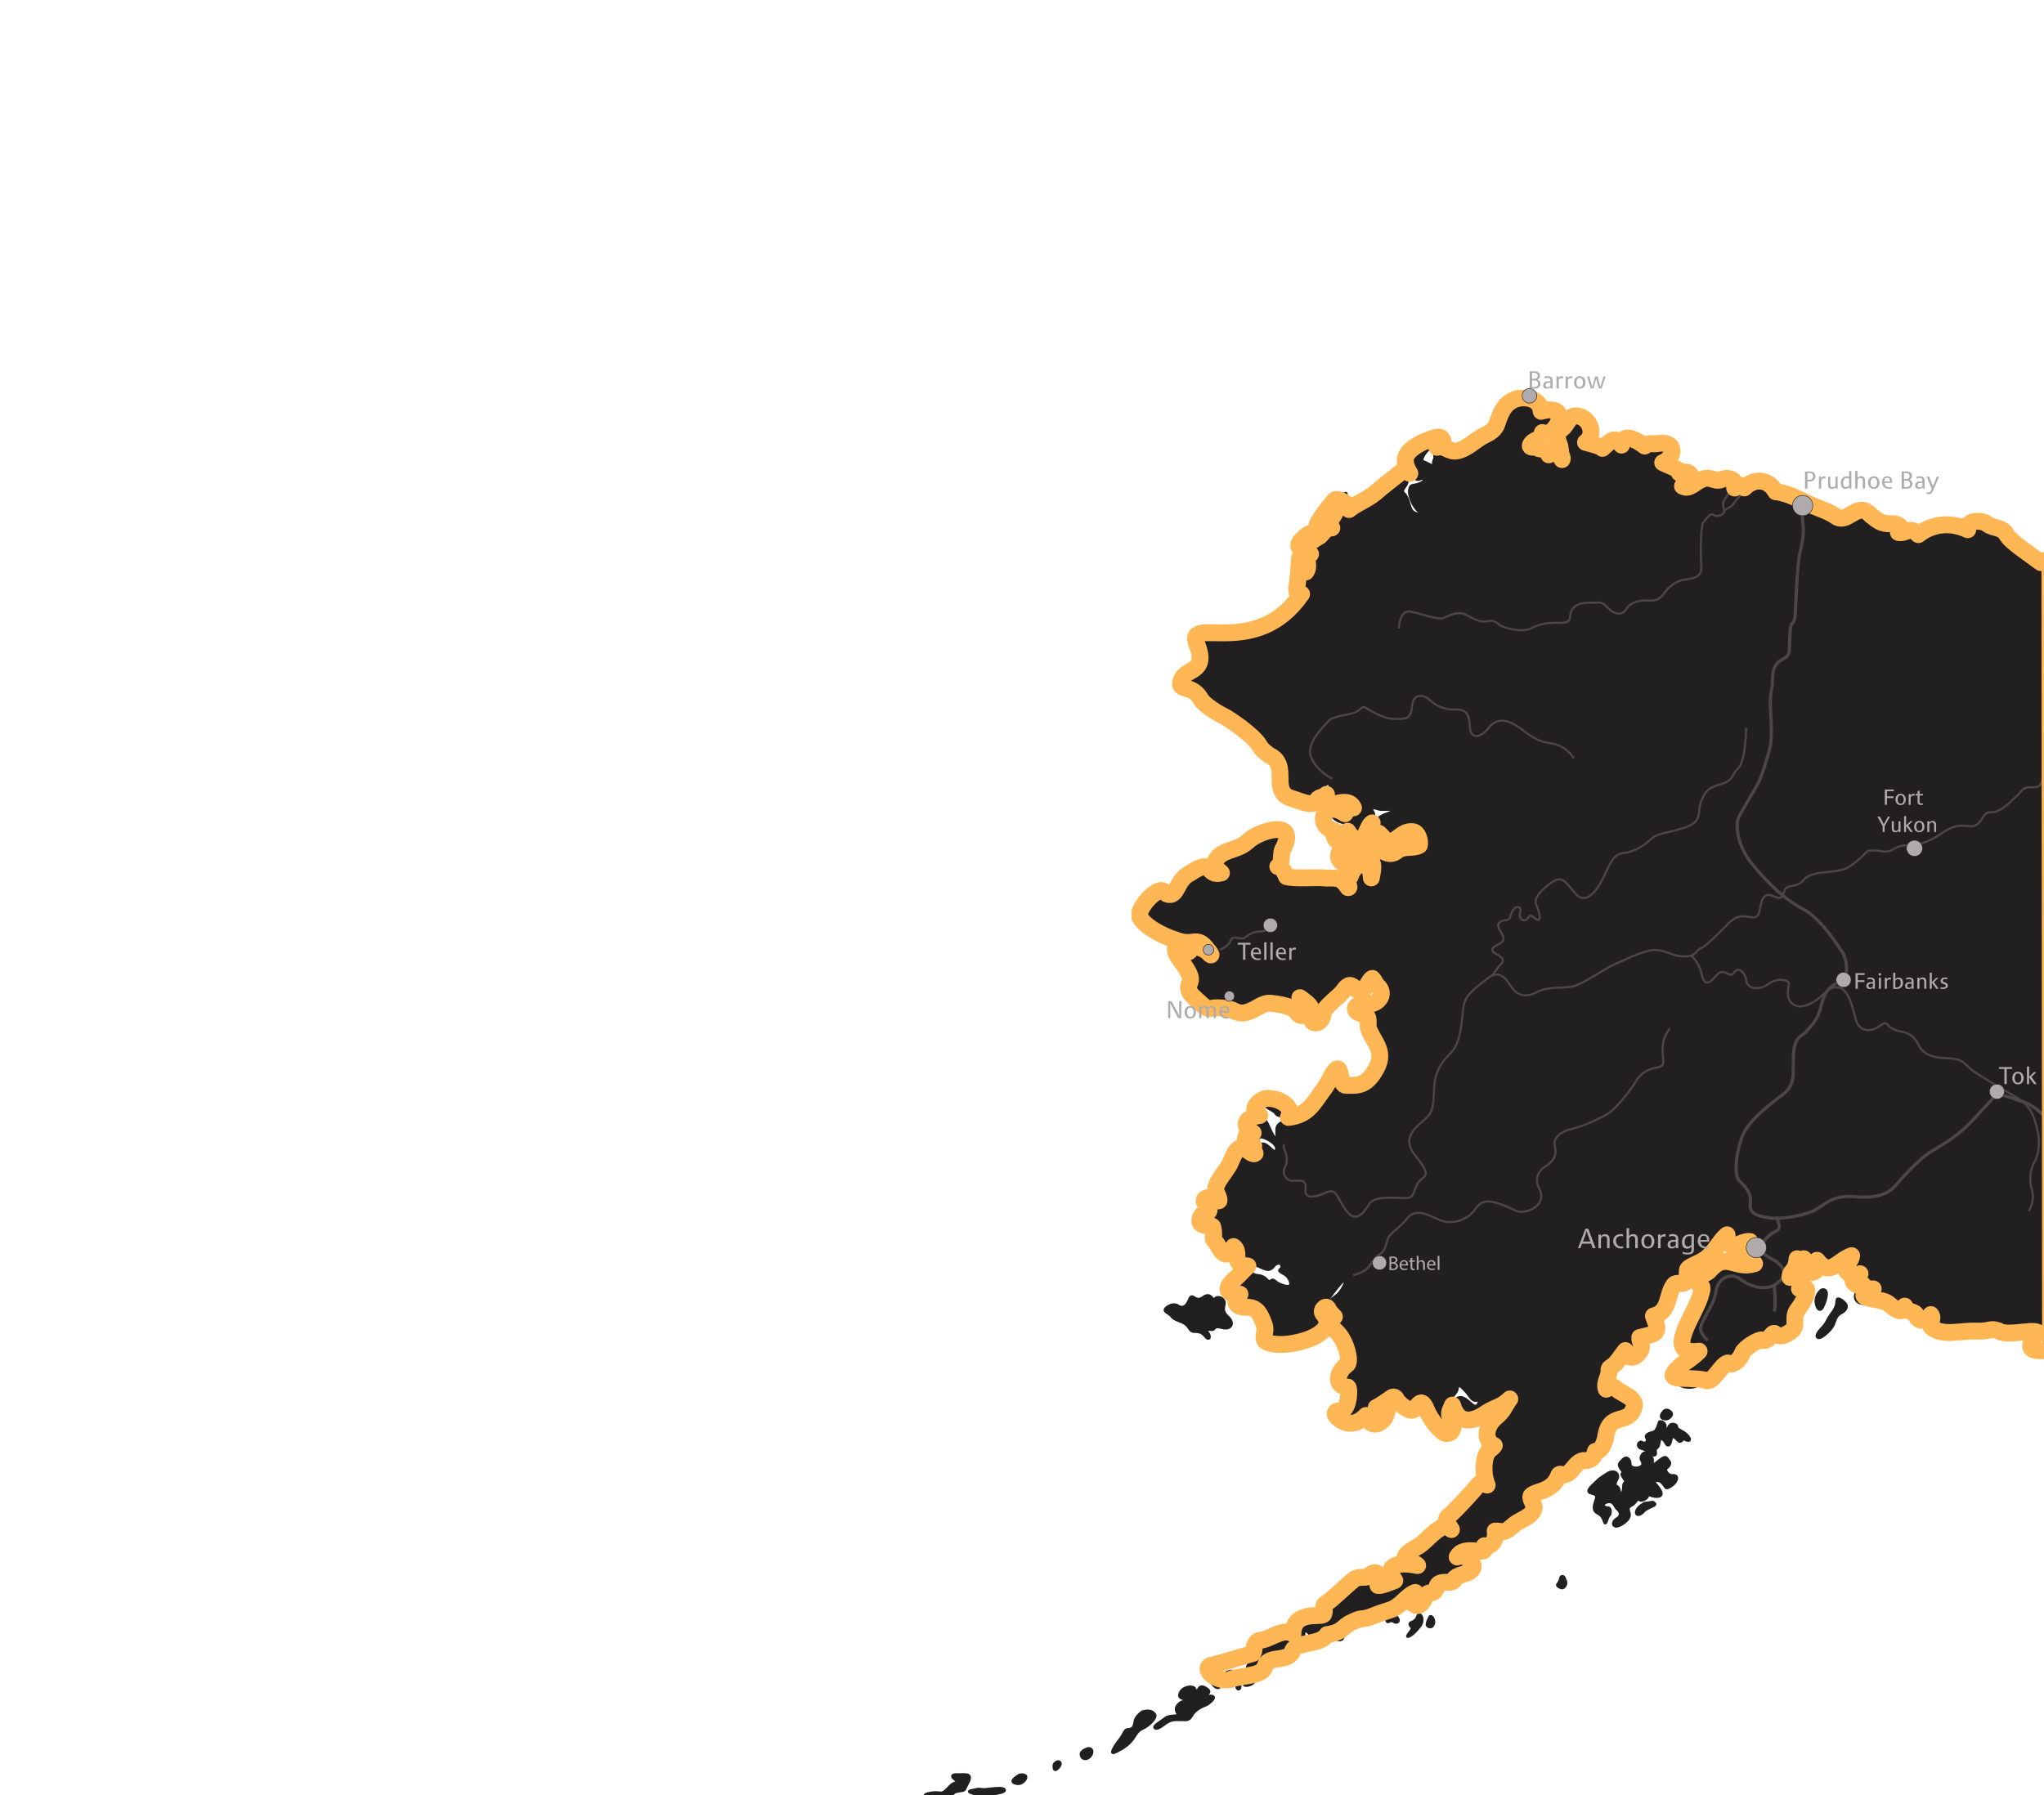<?xml version="1.0" encoding="utf-8"?>
<!-- Generator: Adobe Illustrator 27.7.0, SVG Export Plug-In . SVG Version: 6.00 Build 0)  -->
<svg version="1.1" id="Layer_1" xmlns="http://www.w3.org/2000/svg" xmlns:xlink="http://www.w3.org/1999/xlink" x="0px" y="0px"
	 viewBox="0 0 3260.6 2864.3" style="enable-background:new 0 0 3260.6 2864.3;" xml:space="preserve" width="3260.6">
<style type="text/css">
	.st0{fill:none;}
	.st1{fill:#221F20;}
	.st2{fill:#221F20;stroke:#221F20;stroke-width:5.053;stroke-miterlimit:10;}
	.st3{fill:none;stroke:#4B4748;stroke-width:3.369;stroke-miterlimit:10;}
	.st4{fill:none;stroke:#4B4748;stroke-width:5.053;stroke-miterlimit:10;}
	.st5{fill:#FFFFFF;filter:url(#Adobe_OpacityMaskFilter);}
	
		.st6{mask:url(#path-49-outside-1_0_1_00000177473157805603481920000012663441425421117356_);fill:none;stroke:#FFB756;stroke-width:26.952;stroke-linejoin:round;}
	.st7{fill:#AFABAC;stroke:#231F20;stroke-width:0.842;stroke-miterlimit:10;}
	.st8{fill:#AFABAC;}
</style>
<g>
	<path class="st0" d="M2129.7,2066.2l1.3-1c5.3-4,11.3-14.6,12.8-19.5c-5.1,4.5-16.3,19.3-22.6,27.8
		C2123.7,2070.7,2126.9,2068.3,2129.7,2066.2z"/>
	<path class="st1" d="M3270.6,904.6c-0.1,0.1-0.1,0.2-0.2,0.2c-3.2,0.8-14.3-6.7-22.4-12.2c-2.6-1.8-5.4-3.6-8.1-5.4
		c-13.7-9-31.5-22.1-38.8-33.4c-4.6-7.3-11.8-9.1-18.2-10.8c-4.4-1.1-8.5-2.2-11.6-4.8c-7.1-6-21.9-5.6-27.8-0.9
		c-2.7,2.1-3.3,5.1-1.8,8c0.6,1.2,1.3,2.3,1.9,3.3c0,0.1,0.1,0.1,0.1,0.2c-1.8-0.7-4.4-1.9-8.4-3.8c-17.2-8.4-37.8-4.7-48.8-2.8
		c-1.8,0.3-3.3,0.6-4.5,0.8c-4.7,0.7-9.1,4.2-13,7.3c-5.1,4.1-7.4,5.6-8.7,4.2c-6.6-7.7-16.6-7.5-22.2-3c-1.1,0.9-3.7,1.2-6.5,0.7
		c-2.4-0.4-4.1-1.2-4.9-1.7c3.8-2.7,5.3-5.4,4.5-8c-1.1-3.4-5.6-4.9-14.6-4.9c-12,0-13.5-1-20.6-5.6c-1.3-0.9-2.9-1.8-4.7-2.9
		c-2.5-1.6-4.7-3.5-6.8-5.4c-7.1-6.4-14.4-13-32.4-0.3c-12.8,9.1-16.6,6.6-25.1,1.1c-4.4-2.8-9.9-6.4-17.9-9
		c-11.2-3.7-21.3-8.6-31.2-13.4c-10.4-5.1-20.2-9.8-30.6-12.8c-7-2-10.6-2.4-12.7-2.6c-2.2-0.2-2.2-0.2-5.4-4.3
		c-1.1-1.3-2.4-3-4.1-5.1c-4.2-5-9.3-7.8-15.2-8.3c-10-0.7-19.7,5.5-23.9,9.3c-1.4,1.2-2.7,2.3-3.8,3.2c0-1.8-0.7-3.1-1.7-3.9
		c-1.3-1.1-5-2.9-12.1,2.9c-1.4,1.2-2.4,1.8-3,2.1c0.1-0.9,0.4-2.3,1.2-4.6c1.4-3.6,0.6-7.2-2-9.7c-3.9-3.7-10.9-4.1-18.3-1
		c-4.7,2-8.2,0.8-12.4-0.5c-4.9-1.6-10.5-3.3-18.3,0c-4.9,2.1-8.7,4.7-12,7c-5.9,4.1-9.8,6.8-16.5,4.8c-3.7-1.1-5-2-5.4-2.3
		c0.5-0.7,2.3-2.2,8.9-5.4c5-2.4,6.2-5.5,6.4-7.6c0.2-2.6-1.2-5.2-3.8-6.9c-3.4-2.3-7.8-2.5-11.5-0.6c-1.3,0.6-3.4,0.9-5.7,1
		c1-0.5,1.6-1.2,1.8-2.3c0.5-2.8-1.1-4.3-17.5-10.8c-7.3-2.9-9.6-4.5-10.4-5.2c0.7-0.6,2.2-1.4,3.4-2c2.9-1.6,6.5-3.5,8.9-6.6
		c4.3-5.5,5.6-10.9,3.5-14.8c-2.5-4.7-9.2-6.6-19.9-5.7c-6.6,0.6-10.8,0.6-13.6,0.6c-3.6,0-5.2,0-6.4,1.5c-1,1.3-0.8,2.7-0.4,4.4
		c-0.1-0.1-0.1-0.2-0.2-0.3c-2.2-4-22.9-17-31.4-15c-2.7,0.6-4.3,2.6-4.4,5.4c-0.2,3.8-1.3,5.7-2.3,6c-1,0.2-2.7-0.8-4.1-3.2
		c-1.6-2.6-3.3-5.2-6.2-5.6c-3.7-0.5-7.4,2.5-15,9.4c-2.5,2.3-4.7,4.3-5.6,4.8c-0.2-0.1-0.6-0.4-0.9-0.6c-1.9-1.4-5.1-3.8-12.5-5.7
		c-2.2-0.6-4.2-1-5.9-1.5c-4.3-1-8.8-2.1-9.8-3c0.1-0.4,0.8-1.7,3.6-4.6c4.4-4.6,6.5-10,6-15.6c-0.5-6.2-4.2-12.1-10.3-16.6
		c-5.5-4.1-10.3-5.6-14.6-4.6c-4.6,1.1-8.5,4.9-12.2,12.1c-2.1,4-4.8,6.2-7.4,8.3c-4.6,3.7-9.4,7.6-5.1,19.1
		c3.1,8.3,3.4,12.1,3.7,15.1c0.2,2.7,0.4,5,2.2,9c1.1,2.4,0.6,4.8-0.3,5.9c-0.1,0.2-0.6,0.7-1,0.6c-0.6-0.1-1.8-1.1-2.9-4.4
		c-1.8-5.4-3.4-8.7-6.3-9.5c-2.9-0.8-5.2,1.1-8.5,3.7c-0.8,0.6-1.6,1.3-2.5,2c-0.9,0.7-1.3,0.7-1.3,0.7c-0.6-0.2-1.7-2.6-2.2-3.8
		c-1.3-3-3.5-8-8.3-6.1c-2.2,0.9-5.7-0.2-9-1.3c-3.6-1.1-7.3-2.3-10.6-1.5c-1.6,0.4-3.5-0.6-4.3-2.1c-1.2-2.5,0.7-6,5-9.4
		c4.8-3.7,7.7-3.8,9.9-3.9c4.4-0.1,6.5-1.4,7.9-9.2c0.2-1.2,0.4-1.9,0.6-2.2c0.3,0.1,0.7,0.4,1.1,0.5c3.4,1.7,9.8,5,17.5-5.6
		c7.8-10.9,10.1-16.2,8.4-20.5c-1.5-4-6.1-5.5-10.4-6.5c-5.3-1.2-10.1,0-13.6,0.9c-1.9,0.5-4.3,1.1-4.9,0.7
		c-0.1-0.1-0.7-0.6-0.9-3.4c-0.4-4.9-2.7-9.1-6.9-12.3c-6.4-5-16.7-6.9-26.7-5.1c-15.7,2.8-21.5,12.9-27.7,23.6l-0.2,0.3
		c-2,3.3-3,6.9-4,10.3c-2.4,8.2-4.6,16-19.4,23.4c-9.7,4.8-16.8,9.9-23.1,14.4c-8.2,5.8-14.7,10.4-23.3,12.1c-8,1.6-13.8-1.1-19-3.4
		c-4.6-2.1-9-4-13.8-2.3c-7.5,2.8-6.6,8.4-6,11.8c0.2,1.5,0.5,2.9,0.1,3.8l-0.4,1c-1.1,2.7-2.2,5.5-1.5,8.7
		c-0.8-0.4-1.6-0.8-2.3-1.2c-4.2-2.2-8.6-4.4-11.4-5.2c0,0-0.1,0-0.1,0c-0.9-2.2,5.3-12.7,10.1-15.9c1.6-1.1,3.9-2.3,6.4-3.7
		c8.6-4.7,13-7.4,12.4-10.8c-0.2-1-0.5-2.9-2.4-4c-2.9-1.6-8.4-1-27.2,7c-19.1,8-24.9,18.6-26.7,24.2c-1.7,5.3-1.3,10.6,1.1,14.5
		c1.1,1.8,2.2,4,3.3,6.3c3.8,7.9,9.1,18.7,18.1,14.6c2-0.9,3.3-1,4-1c-0.5,0.8-2,2.3-5.6,3.9c-3.8,1.7-6.5,2.1-8.8,2.4
		c-4.7,0.8-7.7,1.6-9.1,9.2c-1.8,9.8,5.9,29,16,37c-3.1-0.8-6.4-2.2-8-4c-2-2.3-3.1-6.3-4.4-10.6c-1.7-6-3.7-12.9-8.7-17.6
		c-2.2-2-1.8-3,1.1-7.1c2.8-4,6.7-9.4,4-17.6c-1.1-3.4-2.8-7.4-6.1-8.2c-3.3-0.9-6.1,1.7-9.2,4.7c-1.7,1.6-3.7,3.5-5.8,4.8
		c-6.3,4-13.5,10.1-21.9,17.2c-3.1,2.7-6.4,5.4-9.9,8.3c-7.6,6.3-17,11.3-24.5,15.4c-5.1,2.7-9.2,4.9-11.5,6.8c-4,3.3-7.4,5.3-9,5.9
		c0.1-0.5,0.3-1.2,0.6-2.2c1.5-4.2,0.9-8.1-1.6-10.7c-2.3-2.3-6-3.1-9.2-2c-3.2,1.1-5.3,4-5.6,7.6c-0.8,8.7-6.8,18-9.6,21.2
		c-5.3,6,1.7,12.5,6.4,16.8c-0.6-0.3-1.4-0.7-2.2-1.3c-5.7-3.8-13.3-0.3-20.3,9.5c-2,2.7-17.2,15.4-20.6,17.5
		c-2.2,1.4-2.5,3.2-2.4,4.1c0.2,2.6,2.8,4.9,8.5,7.5c-1.5,0.6-3.1,1.5-4.6,2.7c-3.5,2.8-2.7,6.5-2,9.7c0.7,3.3,1.5,7.1-0.9,12
		c-5.8,11.6-6.5,27.2-6.9,35.6c-0.3,6.3-19.5,25.7-28.6,34.2c-0.4,0.3-35.8,30.8-75.7,33.3c-15.3,1-28.5,0.4-39.1-0.1
		c-14.5-0.6-23.3-1-26.7,3.2c-1.4,1.7-1.7,4-1,6.7c0.5,1.7,1.1,3.8,1.8,6c5.5,17.8,9.6,35.7-5,42.3c-15.7,7.1-22.4,16.8-21,22.7
		c0.8,3.3,3.9,5.1,8.2,4.8c9.1-0.6,23.1,15,24.8,19.1c2.6,6,24.1,20.3,33.2,24.6c10.3,4.8,50.5,32.3,59.4,48.2
		c4.2,7.4,10.2,11.7,16,15.8c7.6,5.4,14.9,10.5,17,22.7c1.2,6.7,1.1,12.8,1,18.1c-0.2,12.1-0.3,22.6,16.7,27.8
		c4.5,1.4,8.5,2.7,12,3.9c14.2,4.8,22.8,7.6,27.5-1.1c1.6-2.9,4.4-3.8,7.4-4.7c4.1-1.3,9.8-3,8.8-11.4c-0.4-3.3,1-5.8,2.4-7
		c0.9-0.8,1.5-0.8,1.5-0.8c0.3,0.3,1.2,2.5-0.8,8.7c-3.4,10.5-3.3,17.1,0.3,20.3c2.4,2.2,6.2,2.3,10.5,0.4
		c5.8-2.6,22.5-4.4,28.2,4.1c1.2,1.8,2.5,3.8,3.2,5c-0.4,0.1-0.8,0.2-1.1,0.3c-1.3,0.4-2.9,0.8-4.8,1.6c-4.6,1.8-7.7,4.6-9.2,8.3
		c-2.2,5.3-1.1,12.4,3.2,21.8c5.2,11.3,12.7,18.2,19.1,17.5c3.2-0.3,7.5-2.5,9.6-11.3c1.6-6.8,5.9-11.6,9.7-15.9
		c4.9-5.6,10-11.4,5.4-19.2c-0.8-1.4-1.2-2.3-1.5-2.9c1.4,0.2,3.6,0.9,5.1,1.3c1.7,0.5,3.4,1,5,1.3c2.4,0.5,7.1,0.4,12.1,0.2
		c1.8,0,3.9-0.1,5.9-0.1c-18.7,7.1-22.7,8.8-31.1,23.4c-4.4,7.8-5.3,11.7-3.1,13.9c2.4,2.4,6.3,0.8,11.9-2.4
		c1.8-1.1,5.3,2.6,8.3,5.8c3.8,4.1,7.8,8.3,12.5,8.3c0,0,0,0,0,0c2.3,0,4.5-1.1,6.4-3.2c6-6.5,19.2-13.5,28.6-13.1
		c3.2,0.1,5.5,1.1,6.8,2.9c5,6.3,7.6,16.1,5.6,21c-0.7,1.8-2,2.7-3.9,2.9c-2.6,0.3-5.1,0.4-7.8,0.6c-8.3,0.4-16.9,0.8-25.9,7.2
		c-10.1,7.1-22,2.3-29.3-5.6c-6.6-7.1-19.9-9.4-26.2-6.2c-2.7,1.4-4,3.7-3.4,6.4c0.9,4.7,5.2,7.4,9.6,10.2c3.3,2.1,6.8,4.3,9.5,7.6
		c4.5,5.4,3.3,13.4,2.2,20.4c-0.3,2-0.6,4-0.8,5.7c-0.3,3.1-1.8,5.5-2.7,6.2c-0.3-0.6-0.9-2.2-0.9-6c0-9-4.7-16.6-11.2-18.1
		c-2.7-0.6-9.6-1-14.9,9.7c-2,4-3.6,6.9-4.9,9.2c-3.8,7-4.9,8.8-1.8,15c0.4,0.9,0.4,1.6-0.1,2.3c-0.5,0.7-1.7,1.3-3.1,1.1
		c-2-0.3-3.8-2.3-4.8-5.4c-3.4-10.2-17.2-10-29.3-9.9c-4.9,0.1-9.6,0.1-13.3-0.5c-5-0.8-13.1-0.5-21.6-0.3c-7.3,0.2-14.9,0.4-20.9,0
		c-8.6-0.6-9.5-2.2-9.5-2.3l-0.7-1.5c-2.5-5.7-5.4-12.1-10.7-13.7c-1.6-0.5-3.2-0.5-4.9-0.1c1.3-1.5,2.8-3.2,4.3-4.4
		c3.3-2.9,3.5-7.7,3.7-12.9c0.2-5.2,0.5-11.1,3.9-15.4c5-6.4,6-15.7,2.1-21.6c-2-3.1-7-7.8-18-5c-17.8,4.5-28.4,9.5-40.3,19.1
		c-9.8,8-27.2,14.5-35.1,16.8c-5.3,1.6-16.1,8.9-17,16.8c-0.3,2.8,0.4,6.7,5.8,9.8c4.2,2.4,5.7,4.6,5.3,5.6
		c-0.4,1.3-3.3,2.6-6.5,2.3c-7.9-0.7-12.5-2.9-13.8-6.4c-0.8-2.1-2.3-3.6-4.4-4.2c-5.2-1.7-13.7,1.5-26,9.7
		c-14.8,9.9-17.6,16-21.4,24.6c-0.4,1-0.9,2-1.4,3.1c-2.1,4.5-5.8,6.1-8.5,6.5c-3.6,0.6-6.5-0.4-7.4-1.3c-0.2-0.2-0.4-0.4-0.6-0.6
		c-1.8-1.9-4.4-4.5-8.3-4.5c0,0,0,0,0,0c-3.7,0-7.9,2.4-12.6,7.4l-1.9,2c-8.6,8.9-19.2,19.9-18.5,29.2c0.2,3.3,1.8,6.1,4.7,8.3
		l0.7,0.5c12,9.2,32.1,24.5,50.9,28.6c6,1.3,9.6,2.4,12.3,3.3c6.3,2,8.3,2.4,18,0.1c9.9-2.4,16.5,5.9,22.3,13.2
		c1.4,1.7,2.6,3.3,3.9,4.7c1.6,1.7,2.2,3.6,1.7,4.9c-0.2,0.7-0.7,1.1-1.3,1.2c-1,0.1-2.1-0.6-3.1-2c-4.4-6-14.1-10.9-21.1-10.6
		c-4.5,0.2-6.7,2.3-7.7,4.1c-1.9,3.2-6.1,4.7-8.4,4c-0.5-0.2-1.8-0.6-1.6-3.2c0.3-4.4-2.2-7.1-4.7-8.2c-2.7-1.1-5.7-0.6-7.5,1.4
		c-1.4,1.5-3.1,5.1,0.8,11.8c1.9,3.3,4.6,7,7.4,11c7.9,11,17.7,24.7,13.8,33.3c-5.7,12.7,0.4,18.2,9.7,26.5c1.9,1.7,4,3.5,6.2,5.7
		c9,8.6,10.1,9.1,17.2,8.1c2.9-0.4,7.4-1,15.1-0.8c10.2,0.3,16,2.8,21.1,5c6.3,2.7,11.8,5.1,21.7,1.5c6.5-2.3,11.6-5.1,16.1-7.6
		c7-3.9,12.6-7,20.1-6.2c23.5,2.3,37.9,7.2,42.7,14.5c2.5,3.7,5,5.4,7.6,5.1c1.9-0.2,3.4-1.6,4.2-3.7c1.6-4.3,0.1-11.9-5.8-18.2
		c-3.3-3.5-3.7-5.7-3.5-6.4c0-0.1,0.1-0.3,0.5-0.3c1.2-0.2,3.3,0.5,5.2,2.8c2,2.4,4.5,4.2,7,5.9c5.7,3.9,10.2,7,7.8,16.9
		c-2,8.3,0.5,12,2.2,13.4c2,1.7,4.8,2.1,7.5,0.9c3-1.3,6.3-4.7,6.6-10.6c0.5-9.1,10.1-17.5,20.2-26.4c1.2-1,2.4-2.1,3.6-3.2
		c4.8-4.3,8-8.2,10.5-11.4c4.2-5.2,6.2-7.6,10.6-7.9c2.5-0.2,5.2,2,7.8,4.1c3.2,2.6,6.6,5.4,10.5,4.5c3-0.7,5.5-3.2,7.8-8.1
		c4.1-8.6,7.6-11.6,9.6-11.6c0,0,0,0,0,0c1.3,0,2.6,1.5,3.7,4.2c1.1,2.6,3.2,5.2,5.5,8c6.2,7.7,9.9,13.2,4.8,20.2
		c-8.7,11.8-12.3,11.6-23.1,11c-6.1-0.4-16,1-16.7,6c-0.8,4.9,7,6.9,10,7.6c10.5,2.6,10.4,6.7,10.4,14.9c0,2.4,0,5.2,0.3,8.2
		c0.5,4.3,3.4,9,6.7,14.5c7.9,12.9,17.8,28.9,6.2,50.6c-15.4,29-29.5,28.8-45.9,28.6c-1.3,0-2.5,0-3.8,0c-6.7,0-9.1-3.5-11.2-6.6
		c-1.5-2.2-3-4.5-5.8-4.7c-2.9-0.2-5.9,1.9-10.9,7.5c-5,5.7-9.4,12.2-13.7,18.5c-9,13.4-17.5,26-31.2,30.7
		c-5.1,1.8-9.9,3.1-14.2,4.3c-14,3.9-24.1,6.7-24.1,18.7c0,2.5,0.1,4.9,0.1,6.9c0,1.1,0.1,2.3,0.1,3.3c-0.4-0.6-1-1.4-1.6-2.3
		c-2.4-3.6-4.2-7.8-6-11.8c-3.8-8.7-7.7-17.7-17.7-16.6c-9.5,1.1-20.6,4.9-22.7,10.8c-0.5,1.4-0.9,4.1,1.9,6.8
		c5.6,5.6,16.2,15.1,24.6,16.7c4.8,0.9,16.4,6.5,20,12.8c1,1.7,1.2,3.2,0.7,4.5c-0.2,0.5-0.3,0.8-0.4,0.9c-1.1-0.3-3.8-2.7-5.4-4.2
		c-3.9-3.6-8.3-7.7-13.1-7.7c-6,0-13.5,2.3-16,7.4c-0.8,1.6-1.6,4.8,1.4,8.6c1.2,1.5,1.3,2.9,0.3,3.9c-1.5,1.5-6.2,1.9-12-3.3
		c-3.5-3.1-7.7-6.2-12-5.2c-5.6,1.2-8.8,8.4-14.6,21.4c-3.2,7.1-8.2,14.3-12.6,20.7c-8,11.6-15,21.6-9.7,28.4
		c3.9,5.1,4.2,12.5,2.3,14.6c-0.2,0.3-0.9,0.9-3-0.3c-0.1-0.1-14.5-8.8-18.6-3.9c-2.5,3.1,1.3,7.3,2.7,8.9c3.5,3.9,4.9,7.8,3.7,10.4
		c-0.6,1.4-1.8,2.2-3.2,2.2c-4.7,0-10.5,5.9-11.1,11.2c-0.4,4,2.1,6.9,6.6,7.8c3.1,0.6,5.9,0.5,8,0.4c4.8-0.3,6.1-0.3,7.3,8.8
		c0.9,7.3,0.1,9.1-0.3,9.9c-1.2,2.5-0.3,3.6,2.8,7.4c1.4,1.8,3,4.3,4.7,7.1c3.9,6.5,7.7,12.6,12.4,12.3c2.4-0.2,4.4-1.9,5.9-5.3
		c2.9-6.6,4.8-7,5.1-7c0.3,0,2.2,0.3,5.6,7.1c1.8,3.6,1.7,6.9,1.5,10.1c-0.2,5.3-0.4,11.2,10.2,13.2c5.6,1.1,9.2,0.9,12.3,0.8
		c4.8-0.2,8.3-0.3,17.7,4.3c12.9,6.4,17.4,1.3,21-2.8c1.4-1.6,2.7-3.1,4.4-3.8c2.6-1.2,3.8,0.2,4.3,1c0.7,1.3,0.7,3.2-0.6,4
		c-1.7,1.1-2.5,2.5-2.5,4c0.1,2.7,2.8,4.2,6.2,6.1c2,1.1,4.2,2.3,5.8,3.8c3.2,2.8,6.7,9.8,5.5,12.2c-0.5,0.9-2.6,1.4-7.1,0.1
		c-8.1-2.2-11.6-5.1-14-7c-2.4-2-5-4.1-9.6-0.5c-0.6,0.5-0.9,0.5-0.9,0.5c-0.4-0.1-1.3-1.1-2-1.8c-2.6-2.7-7-7.1-16.6-7.9
		c-5.6-0.5-7.8-2.9-9.7-5c-1.4-1.5-2.9-3.3-5.5-3.3c0,0-0.1,0-0.1,0c-2.8,0-5.9,2.1-11.4,7.8c-3.1,3.3-6.3,6.3-9,9.1
		c-9.3,9.1-14.8,14.6-13.2,19.1c1.2,3.4,5.7,3.9,7.2,4c1.5,0.2,2.9,0.3,4.3,0.4c3.4,0.3,7.2,0.6,8.5,1.2c-0.2,0.5-0.8,1.5-2.5,3.6
		c-3.3,3.9-6.4,8-4.8,11.6c1.5,3.4,6.2,4.8,17.2,5.2c16.5,0.6,21.9,12.1,27.7,28.3c2.4,6.7,1.4,12,0.5,16.3
		c-0.7,3.6-1.3,6.7,0.5,9.4c1.3,2,3.7,3.2,7.5,3.9c15.4,2.9,40.5,0.4,59.9-6.1c15.2-5.1,27.8-16.3,29.4-26c0.8-4.9-1.1-9.2-5.4-12.3
		c-4.4-3.2-4.9-4.9-4.9-5.4c0-1.2,2-2.8,3.9-4.4c1.7-1.4,3.7-3.1,5.4-5.1c1.3-1.6,3.4-4.3,5.9-7.7c-0.9,1.6-1.6,3.3-1.8,5.1
		c-0.5,3.9,0.8,7.9,3.9,11.9c2.9,3.8,5.2,6,6.7,7.4c0.4,0.4,0.9,0.9,1.2,1.2c-0.3,0.5-1.1,1.5-1.8,2.3c-0.4,0.6-0.9,1.2-1.5,1.9
		c-5.9,7.6,1.3,14.5,6.5,19.4c2.3,2.2,4.8,4.6,5.9,6.6c10.3,18.9,18.2,41.4,9.4,48c-9.3,7-14.7,18.6-12,26c1.4,3.9,5,6.1,9.6,5.8
		c2.8-0.2,4,0.8,4.6,1.6c4.1,4.9,0.6,20.2-0.5,25.3c-1.8,7.9-5.9,17.1-15.1,15.4c-2.7-0.5-3.8,1-4.1,1.6c-1.1,2.4,1.4,4.9,3.7,6.8
		c7.2,6,21.1,12.5,30.1,6c5.5-4,11.3-8.8,16.4-13c5.6-4.6,10.9-9,13.1-10c4.8-2,21.1-12.2,28.7-19.1c3.2-2.9,6-4,7.4-4.2
		c-0.2,0.5-0.5,1.2-1.2,2.2c-5.1,7.7,1.3,12.2,6.4,15.9c2.2,1.6,4.5,3.2,6.6,5.3c3.2,3.2,6.1,4.6,9.1,4.3c4.7-0.5,7.7-5,10.1-8.6
		c1.2-1.8,3.3-3.5,5.8-3.2c3.4,0.4,6.6,4.2,9,10.7c5.2,13.9,21.5,35.8,30.4,38.4c2.3,0.7,3.9,0,4.8-0.6c6.8-5.1,7-12,0.7-23.8
		c-3.1-5.8-0.8-10.7,1.6-15.9c1.7-3.6,3.4-7.3,2.9-11.1c-0.3-2.5,1.6-4.6,4.8-7.9c3.5-3.6,7.9-8.1,8.3-15c0-0.4,0.1-0.7,0.1-1
		c2.8,0.9,10.8,9.3,16.6,17.6c3,4.2,6.9,6.5,10.9,6.2c0.9-0.1,1.8-0.3,2.6-0.6c-0.7,2.1-1.7,4.2-3,5.1c-0.3,0.2-1,0.6-2.4-0.3
		c-2.1-1.3-4.2-3.1-6.4-5c-7-6.1-15.8-13.6-26-4c-5.3,5-5.3,13.3,0.1,21.8c5.8,9,16.8,16.7,25.9,13c7.2-2.9,15.4-7.6,22.7-11.7
		c5.9-3.4,11.5-6.6,14.4-7.5c7.3-2.2,21-10.5,26.7-19.7c0.1-0.2,0.3-0.4,0.4-0.6c-0.1,2.4-1.2,6.6-4.6,11.1
		c-2.7,3.7-4.5,6.8-6.1,9.5c-3.1,5.4-5.8,10.1-14.7,17.3c-10.3,8.3-13.9,20.5-13,28.9c0.6,5.1,2.7,8.9,6.2,10.6
		c4.2,2.1,5.2,3.4,5.3,4.1c0.1,0.6-0.4,2.6-6.3,7c-12.1,9.1-10.3,31.5-9.7,38.9c0.9,10.4,3,16,6.8,17.8c1.5,0.7,4,1,7.2-1.3
		c0.3-0.2,0.5-0.3,0.6-0.4c0,0.8-0.2,2.1-0.9,3.6c-0.8,1.6-1.9,2.7-3.1,3c-1.8,0.4-4.5-1.5-6.9-3.1c-4-2.7-10.1-6.8-14.6-0.6
		c-5.1,7.1-34.3,38.3-42.3,45.6c-1.2,1.1-2.2,2-3.1,2.7c-6.5,5.4-5.3,7.2,1.3,17.3l0.8,1.2c2.1,3.3,3.1,5.2,3.5,6.4
		c-1.3-0.5-3.4-1.6-6.5-3.8c-6.6-4.8-8.6-4.9-13.2-0.9c-1.6,1.4-3.7,3.3-7.5,5.4c-6.3,3.5-10.4,7.9-14.2,12.1
		c-3.8,4.1-7.4,8-13,11.2c-14.7,8.2-22,13.2-21.2,18.1c0.6,3.6,5.2,4.4,6.7,4.6c7.3,1.1,13.6,6.4,14.3,8.4c-0.6,0.2-2.5,0.7-7.5-0.1
		c-18.2-2.9-28.4-2.4-33.1,1.6c-2,1.7-3.1,4.1-3.1,6.9c0,4.3,2.3,7.9,4.1,10.8c0.9,1.4,2.3,3.7,2.1,4.4c0,0.1-0.5,0.6-1.9,1.1
		c-1.2,0.4-2.7,1-4.5,1.7c-5.1,2-20.8,8.1-23.4,5.5c-0.3-0.3-0.4-1.6,0.4-3.9c3-8,2.8-13.2-0.7-15.3c-3.8-2.3-9.2,0.7-12.8,4.7
		c-1.7,1.9-3.6,1.9-7.3,1.7c-4.7-0.3-11.2-0.6-19.1,6c-4.7,3.9-10.7,9.3-16.4,14.5c-9.8,8.9-20,18.1-24.2,20.5l-1.1,0.6
		c-7.2,4.1-7.1,5.6-3.3,14.4l0.4,0.9c0.2,0.4,0.3,0.9,0.2,1.2c-0.7,1.3-5,2.4-8.2,3.2c-6.3,1.6-13.4,3.4-14.7,9.4
		c-0.9-0.5-2.2-1.5-3.1-2.2c-3.3-2.6-7.1-5.5-10.9-4.3c-2.4,0.7-4.1,2.8-5.2,6.4c-0.7,2.3-1.4,4.4-2,6.5c-1.9,6.5-3.7,12.6-6,13.5
		c-0.8,0.3-2,0-3.6-0.9c-9.8-5.6-23.8,1.5-35,7.3c-0.9,0.5-1.8,0.9-2.6,1.3c-3.3,1.6-6.1,1.9-8.5,2.2c-6.2,0.7-10,1.9-11.5,13.1
		c-0.8,6.4-4.3,11.7-7.2,16c-3.5,5.3-7.5,11.4-1,15.7c4,2.7,7.9,5,11.8,5c0.9,0,1.9-0.1,2.8-0.4c3.8-1.2,6.6-4.7,9.1-11.1
		c3.6-9.4,15.1-10.5,24.4-11.4c2.8-0.3,5.5-0.5,7.7-1c5.6-1.2,8.6-6.4,11.5-11.3c2.6-4.5,5-8.7,9-9.3c4.9-0.7,9-2.9,11.7-6.6
		c2.9-3.9,4-9.1,3.2-14.3c-0.1-0.8-0.1-1.2,0-1.4c0.3,0,1,0.1,1.9,0.6c1.6,0.9,3.4,2.9,3.8,5.6c0.8,4.8,4.8,8.6,10.1,9.5
		c5.7,0.9,11.1-1.9,14-7.4c1.8-3.3,2.4-3.2,5.3-2.2c2.9,0.9,7.4,2.3,13.2-1.5c4.2-2.8,6.9-5.5,9.5-8.2c3.9-4,7.6-7.7,16.1-11.6
		c8.9-4.1,11.1-4.2,14-4.5c1.8-0.2,4.1-0.3,8.2-1.4c4.6-1.2,7.2-2.5,9.8-4c3.7-2,7.8-4.3,19.3-6.6c15.7-3.1,27.1-14.1,34.6-21.4
		c2.5-2.4,4.6-4.4,6.3-5.7c4-2.9,7.9-3.5,8.7-2.9c0.2,0.2,0.6,1.9-1.7,6.3c-3.6,6.9-2.4,10.6-1.3,12.1c1.1,1.7,3,2.5,5.1,2.3
		c3.7-0.4,7.3-3.8,9.4-9c4.7-11.3,6-11.6,11.4-11.1c4.6,0.4,6.5-3.7,8.3-7.4c2.6-5.4,5.3-11,14.9-9.9c10.3,1.1,13.7-0.1,14.5-5.2
		c0.2-1.4,0.3-2,2.6-2.9c9.6-3.4,15-5.5,22.9-9.4c2.2-1.1,3.4-3,3.6-5.3c0.2-4.8-4.4-10-8.8-12.8c-5.3-3.4-10.8-4-15-1.7
		c-1.3,0.7-2.1,0.8-2.4,0.8c-0.1-0.3-0.1-1,0.4-2.1c1.4-3.4,5.8-8,14-10.6c8.7-2.8,16.4-1.2,21.5-0.2c3.9,0.8,6.6,1.4,8.3-0.7
		c1.5-1.8,0.7-4.2-0.3-6.6c-0.6-1.3-1-2.4-1.3-3.2c0.6,0.3,1.2,0.7,1.6,1c3.1,2,7.6,1.4,11.4-1.3c4-2.9,7.6-8.7,5.7-16.1
		c-0.4-1.7-0.7-4,0.6-5c1.8-1.5,6.3-0.9,9.1,0.5c4.9,2.4,11.3-2.7,18.8-8.7c3.5-2.8,7-5.6,10.2-7.4c1.2-0.7,2.7-1.5,4.2-2.3
		c7.6-4,17-9,19-16.3c0.9-3.1,0.3-6.3-1.6-9.5c-3-4.9-4-9.1-2.7-12c1.2-3,4.6-4.3,7.1-4.9c3-0.7,29.9-7.4,36.4-26.3
		c1.7-5,2.7-4.8,6-4.2c4.5,0.8,11.3,2,19-10.6c6.1-10,13.2-10.8,19.5-11.5c5.6-0.6,11.9-1.3,13.4-10c0.8-4.6,1.6-4.7,3.3-4.9
		c4.4-0.5,8.7-2,12.6-15.5c0.6-2.1,1.1-4.1,1.7-6c5.4-19.3,7.6-27.3,23.5-29.5c11.6-1.6,20.8-9.5,22-18.7
		c0.9-7.4-3.6-13.9-12.1-17.4c-7.7-3.2-11.8-6.6-14.8-9.2c-4.9-4.1-8-6.2-15.1-0.5c-1.1,0.9-1.7,0.9-1.8,0.9c-0.1,0-0.6-0.5-1-2.1
		c-1.6-5.8,0.1-17,2.4-20c2.4-3.1,2.2-6.2,2.1-8.6c-0.2-3.2-0.3-5.5,5.2-8.7c5.3-3.1,10.7-10.7,15.5-17.4c2.6-3.6,5.9-8.3,7.8-9.9
		c0.1,0.2,0.1,0.5,0.2,0.9c1.2,8.2,4.7,10.6,7.5,11.2c4.5,0.9,9.9-2.6,13.8-8.9c3.4-5.5,1.6-10.9,0.1-15.1c-1.4-4-1.8-5.7-0.5-7
		c1-1,5.2-1.7,8.5-2.3c7-1.1,14.9-2.4,17.7-8.2c1.8-3.6,1.2-8.1-1.8-13.8c-3.1-5.9-3.3-8.4-2.9-9.4c0.4-1.2,2.2-1.9,5-2.9
		c4.6-1.7,11-4,14.5-12.1c3.1-7.1,4.6-13,5.9-18.1c1.8-7.1,3-12.2,7.6-17.1c3-3.2,6.8-3,10.4-2.8c3.1,0.2,6.3,0.4,8.5-1.9
		c1.7-1.9,2.3-4.7,1.7-9.3c-1.4-11.4,1.7-13,13.6-18.6c2.5-1.2,5.3-2.5,8.4-4.1c13.7-7.1,19.6-15.4,25.9-24.1
		c2.3-3.2,4.6-6.4,7.5-9.8c7-8.3,10.3-10.6,11.7-11.3c0,0.4,0,1.1-0.1,2c-0.8,5.5,0,13,4.9,16.1c2.4,1.5,6.6,2.5,13-1.6
		c7.1-4.6,17.3-5.3,18.7-3.5c0.2,0.2,0,2.1-4.5,6.2c-6.1,5.6-8.6,9.9-8.1,13.9c0.7,5.2,6.1,8,13.1,11.6c1.6,0.8,3.2,1.6,4.9,2.6
		c2.7,1.5,5.4,3.1,7.7,4.7c-7.1-2.3-11.7-1.1-16.1,0c-4,1-7.7,1.9-13.8,0.6c-4.1-0.9-7.7-2.1-10.9-3.1c-8.9-2.9-16.5-5.5-25.8,1.6
		c-4.2,3.2-7.3,6-10.1,8.4c-4.7,4.2-8.1,7.2-13.2,9.2c-1.8,0.7-7.5,2.9-7.7,7.3c-0.1,3,2.1,5.6,6.8,7.9c0.4,0.2,2.4,1.8-0.2,11.7
		c-1.8,6.9-5.1,15.2-7.7,21.8c-1.1,2.7-3.3,7-5.9,12.1c-11.4,22.2-21.1,42.8-16.2,52.7c1.4,2.8,4,4.6,7.4,5.2
		c9.5,1.6,16.7,0.6,21.3-0.1c-6.8,8.5-23.5,20.5-30.8,24.8c-5.8,3.4-11.2,13.6-9.4,21.7c1.1,5,5.3,11.2,18.4,12.3
		c17.2,1.4,22.8-6.7,25.9-11.1c0.4-0.5,0.8-1.2,1.2-1.6c0,0,0.1,0,0.1,0.1c1.7,1.5,3.5,2.2,5.4,2c3.8-0.4,6.4-4.1,9.5-8.4
		c1.6-2.2,3.3-4.5,5.2-6.4c0.8-0.8,1.6-1.7,2.5-2.5c4.2-4.3,11.2-11.5,14.3-11.5c0.2,0,0.2,0,0.3,0.1c1.5,1.5,3.7,2.1,6.1,1.5
		c5.7-1.3,12.6-8.7,15.4-16.5c3-8.4,27.3-23.8,34.1-21.7c5.7,1.8,9.5-3,12.3-6.5c3.7-4.7,4.8-5.3,7-3.8c8.9,6.2,12.6,4.1,20.5-0.6
		c1-0.6,2.2-1.3,3.4-2c6.5-3.7,6.5-9.7,6.4-15.5c-0.1-5.8-0.2-12.4,5.1-19.9c5.4-7.7,17.6-26.2,13-31.5c-1.6-1.8-4.1-1.9-7.6-0.2
		c-2.3,1.2-3.7,1.6-4.4,1.7c0.2-0.9,0.9-2.8,3-6.1c2.4-3.8,2.1-8-0.7-11c-3.5-3.8-9.7-4.6-14.6-1.9c-0.6,0.3-1,0.4-1,0.3
		c-0.1-0.1-0.6-0.7-0.7-2.4c-0.2-3.3,1.3-8,4.4-10.3c4-2.9,4.9-8.6,5.7-13.6c0.4-2.4,1.1-6.5,2-7c0.1-0.1,0.8-0.1,2.2,0.7
		c2,1.1,4.1,1.4,6.1,0.8c4.4-1.4,7.6-6.5,10.1-11.4c-1,2.6-2.4,5.5-3.8,8.2c-4.2,8.5-9,18.1-1.1,22.3c5.7,3,11.6,2.8,15.4-0.5
		c3.9-3.5,4.7-9.4,2.2-15.9c-0.6-1.6-0.8-2.5-0.8-3c1.8,0.4,5.9,3.2,6.7,5.5c1.6,4.2,7.6,7,12.4,7.7c5.5,0.8,10.1-0.5,12.6-3.7
		c3.3-4.2,9.2-7.2,16.7-11c2.3-1.1,4.6-2.3,7.1-3.7c2.1-1.1,3.2-1.1,3.4-1.1c1,1.2-0.8,8.8-6.3,14.3c-5,5-3.2,9.2-2.2,10.8
		c3.2,5,12.2,6.8,20.1,4c1.5-0.5,2.3-0.6,2.7-0.5c0,0.4-0.2,1.3-0.9,2.7c-1.5,2.7-4.2,5.1-6.5,5.6c-2.7,0.7-4.2,1.9-4.5,3.7
		c-0.2,1-0.1,2.9,2.5,4.6c2.8,1.9,8.9,3.5,13.1,1.1c0.3,0.6,0.6,1.4,0.8,2c0.9,2.3,1.9,5.2,4.6,6.1c1.6,0.6,3.5,0.2,5.4-1
		c1.9-1.2,4-0.9,5.1-0.2c0.3,0.2,1,0.7,0.9,1.3c-0.1,1-2,3.1-8.1,4.9c-3.7,1.1-6.7,2.2-6.6,5c0.2,3.1,3.5,3.5,12.1,4.9
		c8,1.2,20.2,3.1,25.6,7.2c1.3,1,2.5,1.9,3.7,2.9c7.6,6.1,13.1,10.4,17.4,8.2c3.5-1.8,3.8-6.9,3.6-11.2c-0.2-5.8,0.9-8.5,1.6-9.4
		c0.5,0.9,1.4,3.4,0.7,8.5c-1.4,10.9,6.3,13.3,11.5,15c4.3,1.4,6.2,2.2,6.5,4.4c0.7,4.6,3.2,7.6,6.9,8.4c5,1,10.7-2.2,14.3-8.1
		c0.7-1.1,1.2-1.3,1.2-1.4c0,0,0.1,0,0.3,0.1c2.3,1.4,4.4,9,1.4,13.9c-1.4,2.2-1.4,4.6,0.1,6.7c5,7.4,28.9,10,41.8,7.7
		c6.8-1.2,17.5-1.4,27.9-1.7c15.3-0.3,24.1-0.6,27-2.8c1.1-0.5,5.8,1,9.3,2.2c8.3,2.7,19.7,6.5,31.2,3.5c17.1-4.4,51.8,5.1,52.2,5.2
		l3.2,0.9l1.2-1238.7L3270.6,904.6z M2143.8,2045.7c-1.5,5-7.5,15.6-12.8,19.5l-1.3,1c-2.8,2.1-6,4.5-8.5,7.2
		C2127.5,2065,2138.7,2050.1,2143.8,2045.7z"/>
</g>
<path class="st2" d="M2144.5,788.1c0,0-20.3,24.3-16.6,23.6c3.7-0.7,12.3-12,15-14.6C2145.5,794.5,2150.8,784.5,2144.5,788.1z"/>
<path class="st2" d="M2119.9,818.4c0,0-9.6,20.6-5,16.6c4.7-4,8-14,8-16.6C2122.9,815.8,2121.6,814.5,2119.9,818.4z"/>
<path class="st2" d="M2102.3,845.7c-1.1,0.1-5.3,0.7-11.6,7.3c-6.3,6.7-0.7,18.6,0,15.6c0.7-3-1.3-6.2,4.3-11.2
	C2100.6,852.4,2108.9,845.4,2102.3,845.7z"/>
<path class="st2" d="M2087.7,882.7c0,0-2,31.3-3.7,41.3c-1.7,10,0,11.6,1.9,9c1.8-2.7,3.1-13,3.5-20
	C2089.6,906,2091.4,881.3,2087.7,882.7z"/>
<path class="st2" d="M2128.2,1702.1c0,0-9.3,9.3-4.7,12.3c4.7,3,12-3.3,12.3-6.1C2136.2,1705.4,2132.5,1700.1,2128.2,1702.1
	L2128.2,1702.1z"/>
<path class="st2" d="M2028.4,1747.4c0,0-18.6,9.3-11.7,15.6c7,6.3,15.6,8.7,18.3,13c2.7,4.3,9.3,5.7,16.3,2.7c7-3,16.3-9,10.6-18.3
	S2041.4,1745.7,2028.4,1747.4z"/>
<path class="st2" d="M2004.7,1801.3c0,0-9,8-2.7,13c6.3,5,9.3-2.3,10.3-4.3C2013.4,1807.9,2011.1,1801.9,2004.7,1801.3z"/>
<path class="st2" d="M1880.6,2085.2c0,0-6-7-17.3,0c-11.3,7,1.7,8.7,5.7,14.6c4,6,14.6,7.3,22,12.3c7.3,5,6.7,12.6,15,12.3
	c8.3-0.3,13,2.3,17.6,8.3c4.7,6,8.3,0.7,2.3-6.7s2.7-4.7,7.7-4.7c5,0,1.3-7.3,15.6-3.3c14.3,4,20.3-6.7,9.3-16.6
	c-11-10-5.7-15.6-5.7-22.6s-11-11.6-14.6-5.7c-3.7,6-5.7-12.5-18.6-2.8c-13,9.7-17.3-7.9-21.6,2.4
	C1893.6,2083.2,1889.6,2088.2,1880.6,2085.2z"/>
<path class="st2" d="M2212.4,2239.3c0,0-21,4.3-19.3,10.7c1.7,6.3,11.7,12.3,17.6,6.3s7-12.6,8.3-17
	C2220.4,2235,2224.1,2232.3,2212.4,2239.3z"/>
<path class="st2" d="M1962.1,2667c0,0-11.3,2-8.7,7c2.7,5,7,5.7,11,3.7c4-2,5-5,3.7-8C1966.8,2666.6,1964.9,2666.3,1962.1,2667z"/>
<path class="st2" d="M1936.9,2672.7c0,0-7.3,6-4.7,10.6c2.7,4.7,9,12.6,13.6,8c4.7-4.7,3-7.2,0-12.6
	C1942.8,2673.3,1938.4,2671.3,1936.9,2672.7L1936.9,2672.7z"/>
<path class="st2" d="M1996.1,2677c0,0-0.3,6-5.3,8c-5,2-7.7,3.7-3.7,4c4,0.3,11.3-1.7,13.3-6.5
	C2002.4,2677.6,2000.4,2674,1996.1,2677z"/>
<path class="st2" d="M1974.8,2689c-1.4,0-2.7,3.6,0,5.6C1977.5,2696.6,1980.1,2689,1974.8,2689z"/>
<path class="st2" d="M1897.9,2691.9c0,0-11.3,0.6-15,9.3c-3.7,8.7,3.7,7.7,7.5,10.3c3.8,2.7,13.1,9,7.5,9.3
	c-5.7,0.3-6.7-10.3-16-2.7c-9.3,7.7-4.3,13.7-1.7,17.6c2.7,4-14,0.7-20.3,5.7c-6.3,5-19.6,12.3-17.6,15c2,2.7,6.7,0.7,16-6.3
	c9.3-7,15.3-6.7,26.3-6.3s12.3,0,17.3-8.3c5-8.3,16-13,21-15c5-2,14-10,12.7-12.3c-1.3-2.3-7.3-2.7-10.7,1.3
	c-3.3,4-18.6,15.3-14.3,9c4.3-6.3,8-11,13.3-14.3c5.3-3.3,6-6,1-9.3c-5-3.3-9.3-5.3-12.3,0c-3,5.3-6.7,3-7,0
	C1905.2,2691.9,1897.9,2691.9,1897.9,2691.9L1897.9,2691.9z"/>
<path class="st2" d="M1822.7,2731.5c0,0-11,7-12,15.7c-1,8.6-4.3,12.6-10.7,12.6c-6.3,0-6,6.3-12.3,14.3c-6.3,8-17.6,24.6-10.7,22
	c7-2.7,17.6-8.3,25.9-17c8.3-8.7,9-16.7,19.6-21.5c10.7-4.8,22.6-17.4,19.4-21.8C1839,2731.5,1834,2728.5,1822.7,2731.5z"/>
<path class="st2" d="M1736.5,2790.1c0,0-12,3-11.7,9c0.3,6,5.7,9.3,11.7,5C1742.5,2799.8,1744.5,2790.5,1736.5,2790.1z"/>
<path class="st2" d="M1687.2,2811.1c0,0-6,2.3-5.7,6.3c0.3,4,0,9.3,5.7,3.7C1692.9,2815.4,1692.2,2811.1,1687.2,2811.1z"/>
<path class="st2" d="M1626.7,2832.4c0,0-16.3,9-8.7,12c7.7,3,12,0.7,16-3.7C1638,2836.4,1638,2830.7,1626.7,2832.4z"/>
<path class="st2" d="M1568.8,2855.7c0,0-7.7-1.3-12,0c-4.3,1.3-16.6,2-6,5c10.6,3,19.6,6.3,27,3.7c7.3-2.7,19-4,22.6-6
	c3.7-2,2-4.7-6.7-4.7C1585.1,2853.7,1571.3,2856,1568.8,2855.7z"/>
<path class="st2" d="M1531.2,2832.1c0,0-19.6-2.3-7.7,6.8c12,9.1,8,2.8-1.3,6.8c-9.3,4-13.3,17-23.6,15.3
	c-10.3-1.7-26.3,2.3-21.6,4.3c4.7,2,10,4.7,13.3,1.7c3.3-3,10.3,3.9,23-1.7c12.7-5.6,4.7-5.6,16-7.6c11.3-2,7.6-0.7,12.3-9
	c4.7-8.3,7.7-15.9,0-16.6C1533.8,2831.4,1531.2,2832.1,1531.2,2832.1L1531.2,2832.1z"/>
<path class="st2" d="M2132.5,2605.1c0,0-6.3,3.7-2,8.3c4.3,4.7,12,3.7,11.6-2C2141.9,2605.7,2138.2,2603.7,2132.5,2605.1z"/>
<path class="st2" d="M2218.7,2566.5c-0.5,0.8-8.7-1-8,4.3c0.7,5.3,1,19,4,16.6c3-2.3,6.7-1.8,10,0.3c3.3,2.1,9-0.9,3.7-6.6
	c-5.3-5.7-2.7-11.3,0-9.7c2.7,1.7,3-2.5-0.7-5.1C2224.1,2563.8,2219.7,2564.8,2218.7,2566.5z"/>
<path class="st2" d="M2246,2557.8c0,0-7.3,2.7-1.3,7c6,4.3,9,5,8,0S2248.3,2556.6,2246,2557.8z"/>
<path class="st2" d="M2263,2576.6c-1.5,0.3-1.3,8.4-10.1,11.8c-8.8,3.4,1.5,7.1,0,10.7c-1.5,3.7-11.7,14.5-5.3,11.4
	c6.4-3.1,12.4-10,17.7-16.7C2270.6,2587.1,2268.3,2575.4,2263,2576.6L2263,2576.6z"/>
<path class="st2" d="M2281.6,2579.4c0,0-6.7,11.4-4.3,14.3c2.3,3,7.7,3,9.3-2.7C2288.3,2585.4,2284.3,2578.4,2281.6,2579.4z"/>
<path class="st2" d="M2490.3,2516.5c0,0-2,8-4.7,10.7c-2.7,2.7,0.7,4.3,4.7,6c4,1.7,9-5,7-10
	C2495.3,2518.2,2494,2513.2,2490.3,2516.5z"/>
<path class="st2" d="M2566.5,2350.1c-1.4,0.6-15.3,9.3-18.3,13c-3,3.7-20,16-11,18.6c9,2.7,12,3.3,8.6,12.6
	c-3.3,9.3-4.7,16.3,3.3,20c8,3.7,9.3,11.3,11,15c1.7,3.7,4-10,6.3-11s4.3-12.6-2-12.3c-6.3,0.3-11.7-6.3-0.7-9.6
	c11-3.3,13,9,16.6,11.3c3.7,2.3,8,10.6,0,15.3c-8,4.7-8,11.3-2.7,12c5.3,0.7,24.6-10.3,21-20.6c-3.7-10.3,1-11,5.7-14
	c4.7-3,8-11.6,11-7.8c3,3.8,15.6-3.8,12-6.8c-3.7-3-2-3,6.3,0s21,3.3,14.3-8c-6.7-11.3-15.3-14.6-5.7-15.6c9.7-1,13.3,9.6,15.6,11.3
	c2.3,1.7,12-5,14.6-9.3c2.7-4.3,4-10.3-4.3-9.7c-8.3,0.7-12.6-9-11-11c1.7-2,9.3-6.7,5-12c-4.3-5.3-4-10-16,0
	c-12,10-11.3,5.3-10.3,0.3c1-5-3-9.6-8.7-13c-5.7-3.3-11,6.7-8.6,10.3c2.3,3.7,4.3,9-1.7,12c-6,3-16.6,1.7-16.6-5
	c0-6.7-4.7-13-10.6-7.3c-6,5.6-8,7.6-4.7,13c3.3,5.3,8.3,10.7,4,9.7c-4.3-1,1.7,7,4.3,11c2.7,4-3,1.3-3,8.7c0,7.3-3.3,20.3-5.7,13
	c-2.3-7.3-2-11-6-12.6c-4-1.7-1.7-7.3,1-12C2582.5,2354.8,2578.8,2345.1,2566.5,2350.1z"/>
<path class="st2" d="M2623.4,2399c0,0-11,5.7-12.6,12.3c-1.7,6.7,4.7,7,11,0c6.3-7,21-9,17.3-12.3
	C2635.4,2395.7,2638.7,2397.4,2623.4,2399z"/>
<path class="st2" d="M2647.1,2269.2c0,0-3.3,14.3-9,16c-5.7,1.7-14.6,3.7-11,9.3c3.7,5.7-3,10.7-7.7,7.3c-4.7-3.3-10,7,0,9.3
	c10,2.3,16.8,12.3,20.2,10.3c3.4-2-1.9-8.3,3.4-11.6c5.3-3.3,2-16.4,8-14.4s7.3,12.7,11.3,9.7c4-3,2.3-16.6,8.3-12.7
	c6,4,7.3,9,11,6.7c3.7-2.3,0-5.7,7-2.3s9,0.3,2.3-6.7c-6.7-7-17.2-9-16.3-13s-9-7.3-12-0.7c-3,6.7-8.3,4.7-6.7,0
	C2657.7,2271.9,2649.7,2266.6,2647.1,2269.2z"/>
<path class="st2" d="M2656,2250.6c-1.3,0.6-10,9.7-3,12.6c7,3,12.6-3,13.3-6.3C2667,2253.6,2660.4,2248.6,2656,2250.6z"/>
<path class="st2" d="M2904.6,2059.5c0,0-9.3,8-7.3,19.6c2,11.6,7,12.3,10,6.3c3-6,6.7-16.3,6-22.3
	C2912.6,2057.2,2907.1,2057,2904.6,2059.5z"/>
<path class="st2" d="M2930.9,2073.6c-1.6,5.3,1.3,8.9-8.3,21.9c-9.6,13-6.5,14-17.4,25.3c-10.9,11.3-6.1,15.6,0,12.3
	c6.1-3.3,16.7-13,19.4-20c2.7-7,4-14,12-18.3c8-4.3,10.3-9.7,7.3-14C2940.9,2076.5,2932,2070.2,2930.9,2073.6z"/>
<path class="st2" d="M2969.2,2060.5c0,0-10.6,0-9.3,9.7c1.3,9.6,13.3,11,18.3,8.3c5-2.7,17-3.1,12-8.4S2976.5,2057.9,2969.2,2060.5z
	"/>
<path class="st2" d="M2135.9,1285.8c0,0-10.9-10.4-15.1,0c-4.2,10.4,8.2,22.9,18.2,25.5c10,2.7,5.1,6,4,11.1
	c-1.1,5.1,6.9,7.8,10.2,12.4s-0.4,12.4-2.9,18.2c-2.4,5.8,3.8,10.2,8.9,13.1c5.1,2.9,2.7-7.6,6.9-12.4c4.2-4.9,7.8-12,0-18
	s-17.1-5.8-14.9-19.3c2.2-13.5-1.6-21.3-5.9-24C2141,1289.8,2135.9,1285.8,2135.9,1285.8L2135.9,1285.8z"/>
<path class="st3" d="M3282.7,1223.8c-7.3,9-20-1.4-23,14.5c-3,15.8-7.3,18.8-20,17.8c-12.7-1-14.7,6.7-20.6,12
	c-6,5.3-26.9,29.3-43.3,28c-16.3-1.3-12,25.3-35.9,22c-24-3.3-34.3,6.6-49.6,16.1c-15.3,9.5-30,14.2-43.9,14.5
	c-14,0.3-17.6,1.3-27.3,7c-9.6,5.7-19.6,1.3-31.6,1.3c-12,0-9,3.7-24,15.6c-15,12-17.6,14.3-33.6,17c-16,2.7-42.9,1.7-52.9,14.7
	c-10,13-26.1,5.5-30.3,16.6c-4.2,11.1-5.4,14.4-16.1,9.7c-10.7-4.8-15.9-3.3-20.1,6.9c-4.1,10.2-1.1,29-17.1,26
	c-16-3-24.3-2-36.6,10.3c-12.3,12.3-34.2,35.3-43.5,39.3c-9.4,4-6.7,13.6-28,13c-21.3-0.7-32.6-14-53.9-9.3s-42.8,16.6-56.7,22.3
	c-13.9,5.6-47.5,29.9-63.8,34.3c-16.3,4.3-41.8-0.4-60.2,10c-18.4,10.4-32.6,2.3-39.6-8.3c-7-10.7-17.9-30.2-38.3-13.8
	c-20.4,16.4-36.4,26.2-38.6,47.1c-2.2,20.9-4.3,55.3-18.4,70c-14,14.7-26.9,27.6-28.2,60c-1.3,32.4-1.8,36.8-19.1,51.5
	c-17.3,14.6-28,29.7-13.8,49.7c14.2,20,27.5,32,14.2,40.8c-13.3,8.9-10.8,28-20.7,30.6c-9.9,2.7-54.2-5.8-63.8,9.8
	c-9.6,15.5-22,31.9-37.5,9.9c-15.5-21.9-14.2-35.6-32.8-27.4c-18.6,8.2-34.2,9.8-31.5-7.6c2.7-17.5-16.4-10.2-23.1-11.6
	c-6.7-1.4-16-9.9-9.3-22.7c6.6-12.9-2.3-29.3-2.3-29.3v-6.5"/>
<path class="st3" d="M2785.5,1160.9c0,0-0.6,53.2-12.9,65.2c-12.4,12-5.7,18.7-28.3,25.3c-22.6,6.6-24.5,13.3-30.9,27.9
	c-6.4,14.6,4.7,32-28.1,41.9c-32.8,10-41.5,7.6-53.8,19.6c-12.3,12-30.7,19.7-42.6,20.5c-11.9,0.8-19.3,12.1-28.3,32.9
	c-9,20.8-28.3,51.4-45.6,33.4c-17.3-18-21.3-33.4-41.6-18.3c-20.3,15-27,26.7-22.3,35.7c4.7,9,9.1,29.6-1.4,21
	c-10.6-8.7-9.9-3.7-14,0.7c-4.2,4.3-13.8,1-10.8-10.6c3-11.7-7.3-11.3-12.3-2.3s-2,14-12,14.8c-10,0.9-14,6.5-7.6,16.5
	c6.3,10,8.6,16-1,20.6c-9.7,4.7-18,10-4.3,17c13.6,7,10,12.1,6,16.2c-4,4.1-13.2,17.6-13.2,17.6"/>
<path class="st3" d="M2026.7,1471.5c0,0-2.3,14.7-15.5,14.6c-13.2-0.2-21.7,7.6-26.6,10.7c-4.9,3.1-18.3-5.8-21.6,4
	c-3.3,9.8-17.3,14.5-17.3,14.5"/>
<path class="st3" d="M2510.7,1210.2c0,0-12-21.3-38-24.4c-26-3.1-40.8-20.4-55-28.8c-14.2-8.5-30.6-11.6-42.6,4
	c-12,15.5-29.7,21.8-30.6-4c-0.9-25.8-13.3-24.9-27.1-24.9s-26.3-5.8-36-14.7c-9.7-8.9-26.5-12.9-28.8,9.3
	c-2.2,22.2-10.7,20.4-28,20.4c-17.3,0-37.3-12.5-45.3-17.3c-7.9-4.9-7.6,2.7-16.9,6.7c-9.2,4-36.3,6-42.6,13.4
	c-6.2,7.4-39.1,36.7-27.6,60.2c11.5,23.5,33.5,32.5,33.5,32.5"/>
<path class="st3" d="M2231.4,1002.8c0,0,1-29,17-27c16,2,44.6,14,54.2,10.3c9.6-3.7,22.3-12.3,36.9-4.7c14.6,7.7,22.9,12.3,33.9,9.7
	c11-2.7,16,4.7,20.7,7.3c4.7,2.7,32.6,12,47.9,4.3c15.3-7.7,26.1-8.9,38.9-9c12.8-0.1,23.6,2.3,24-11.3s13-21,28.9-20.6
	c16,0.3,20-3.7,30,7c10,10.7,23,15.3,30.6,2.7c7.7-12.6,25.6-14,35.6-13.3c10,0.7,17.3-1,25-12c7.7-11,19.6-20,34.3-21.6
	c14.6-1.7,26-5.3,24.6-21.3s-1-62.9,2.7-68.6c3.7-5.7,12.3-17.3,16.6-13.3c4.3,4,21,1.3,16.6-10.3c-4.3-11.6,5.7-19,8-24
	c2.3-5,14.8-29.6,14.8-29.6"/>
<path class="st3" d="M2750.5,813.6c0,0,11.7-3.8,15.7-10.8c4-7,24.3-27.6,24.3-27.6"/>
<path class="st3" d="M3236.1,1932.4c0,0,10.6-15.3,5.3-33.6c-5.3-18.3-2.6-32.9,4.1-44.9c6.7-12,9.2-31.6,4.8-49.6
	c-4.4-18-7.9-38.6-34.9-54.2c-27.1-15.6-62-36.3-72-44.6c-10-8.3-12.7-16.4-36.3-16.9c-23.6-0.4-37.6-6.1-44.9-18.4
	c-7.3-12.3-9.7-20.6-32.6-25c-23-4.3-15.7-19.8-30.3-8.7c-14.6,11.2-33.9,10.7-39.3-11c-5.3-21.6-12.1-46.6-26-49.6
	c-13.9-3-20.2,6.3-29,14c-8.8,7.7-28.5,21-42.1,14c-13.6-7-11.6-23-9.3-32.3c2.3-9.3-19-11.9-31.9-1.9c-13,9.9-33.3,10.3-35.9-4.7
	c-2.6-15-13-23.3-20-12.7s-15.3-11.2-27.9,4.2c-12.7,15.4-19.8,15.4-23.7-2.9c-3.9-18.3-16.4-28.8-16.4-28.8"/>
<path class="st3" d="M2663.9,1641.1c0,0-12.3,12.7-11.7,34.1c0.6,21.4,5.1,25.8-10.9,28.5c-16,2.7-26.6,12.2-31.9,21.9
	c-5.3,9.6-31.5,45.1-47.9,53.6c-16.4,8.4-35.3,17.7-54.5,22.2c-19.2,4.5-30.3,16-26.7,27.5c3.6,11.5-0.9,23.5-14.2,31.5
	c-13.3,8-18.2,21.6-11.1,35.2c7.1,13.6,4,27.7-14.6,35.1c-18.6,7.4-24-1.1-41.7-7.5c-17.8-6.4-33.2-11.8-44.6,5.2
	c-11.4,17.1-36.6,27.4-57.7,18.1c-21.1-9.3-38.4-19.1-52.2-1.8c-13.8,17.3-26.6,21.3-30.6,32.8c-4,11.5-3.1,17.8-14.2,24.9
	c-11.1,7.1-12.9,18.6-21.7,24.4c-8.9,5.8-19.2,7.8-19.2,7.8"/>
<path class="st4" d="M2876,800.8c0,0-2,20,0,34.6c2,14.6-0.7,31.2-4.7,46.2c-4,15-6.7,82.2-7.3,93.6c0,0,0,16.6-4.7,19.3
	c-4.7,2.7-4,26.6-4.7,35.3c-0.7,8.7,2.2,15.8-12,22.9c-14.2,7.1-15.1,20-15.5,40.4c0,0-3.6,18.2-3.1,30.8c0.4,12.6,3.5,49.9,0,66.3
	c-3.5,16.4-13.9,49.8-20.2,61.3c-6.2,11.4-28.8,47.4-31.3,55.4c-2.6,8-3.9,39.5,22.7,71.9c26.6,32.4,52.4,56.8,81.4,71.9
	c29.1,15.1,58.5,63,63.3,70.1c4.8,7.1,11.7,40.9-3.9,45.7c-15.6,4.9-25.9,15.5-31.2,39.5c-5.3,24-19.5,34.6-24.4,40.8
	c-4.9,6.2-18.2,6-19.5,37c-1.3,30.9,4.4,46.9-19,64.2c-23.4,17.3-49.1,39-59.5,58.4c-10.4,19.5-18.7,66.7-8,77.3
	c10.7,10.7,19.8,20,17.7,36.4c-2.1,16.4,10.5,20.1,30.6,23.2c20.1,3,59.7-4.6,74.6-13.7c14.9-9.1,27.6-23.2,61.3-20.1
	c33.7,3.1,53.2-4.5,63.5-16s36.4-43,60.4-57.2c24-14.2,43.5-27.1,59.5-43.9c16-16.9,32.8-34.6,39-42.4c6.2-7.8,26.3,2,45.3,7.6
	c19,5.5,40.7,27.3,53.4,44.1"/>
<path class="st4" d="M2833,1941.2c0,0,11.5,18.9,0,23.4s-38.2,28-9.8,42.4c28.4,14.4,27.5,29.5,9.8,41.9c-17.7,12.4-43.5,2.7-56.8-8
	c-13.3-10.6-35.5-4-39.1,20.4c-3.5,24.4-27.5,49.8-24,61.3c3.6,11.5,11.5,15.9,11.5,15.9"/>
<path class="st4" d="M2830.2,2050.6c0,0,3.4,30.8,0,42"/>
<defs>
	<filter id="Adobe_OpacityMaskFilter" filterUnits="userSpaceOnUse" x="1804.8" y="621.8" width="1480.3" height="2072.2">
		<feColorMatrix  type="matrix" values="1 0 0 0 0  0 1 0 0 0  0 0 1 0 0  0 0 0 1 0"/>
	</filter>
</defs>
<mask maskUnits="userSpaceOnUse" x="1804.8" y="621.8" width="1480.3" height="2072.2" id="path-49-outside-1_0_1_00000177473157805603481920000012663441425421117356_">
	<rect x="1804.3" y="621.3" class="st5" width="1520" height="2073"/>
	<path d="M3271.6,2026.5c0,0-1.2,30.9,0,28.9l38.3,98.7c-35.4,3.6-78.3-2.1-60-28.5c-10-5-49.4,7.2-62.8-2.5
		c-13.8-4.4-11.6,1.7-35.8,0.7c-22.9-0.9-54,9.1-70.8-6.7c-4.2-6,4.8-13.1-0.5-19.6c-6.1,11.2-21.9,13.2-24-0.7
		c-3.1-4.6-15.6-3.6-17.6-12.8c-3.2,15-16.7,3.8-26.1-4l-0.6-0.5c-11.4-9.2-63.7-5.2-23.7-23.1c-8.2-0.2-11.5,6.1-16-6.3
		c-6.4,2.5-17.4-1.7-16.2-7.9c-0.1-4.2,9.8-5.2,11.2-9.9c-13.3,5.5-31.1-4.6-19.4-17.2c4-4,5.9-9.2,6.1-11.6
		c-23.7,8.4-34.3,34.8-55.3,7.3c10.6,29-38.1,25-21-2.4c-3.3,2.3-7.4,2.1-10.8,0c-1.8,20.9-11,18-11.3,29.7
		c12.2-6.4,24.7,7.3,15.1,18c22.3-8.1,8.1,19.3-2.5,33.2c-10.6,13.1,2.2,26-11.9,35.7c-9.1,5.1-14.6,10.4-25.5,2.5
		c-4.6-1.4-9.4,14.6-18.8,10.5c-6.3-1.9-29.5,13-32.3,20.8c-2.9,8.2-10.3,16-16.4,17.4c-2.7,0.6-5.1,0.1-7-1.5
		c-11.9,3.2-24,35.1-36.3,27.2c-35.8-6.7-71.1,5.7-37.1-24.6c6.4-3.7,20.1-13.5,27.7-21.4c-59.8,8-3.6-61.1,3.1-92.3
		c6-17.5-5.8-9.8-6.3-20.7c3.9-11.3,14.4-8.2,21.4-17.5c26.2-28.4,38.9,0.6,70.3-9.2c-22.1-10-26.6-17.5-7.5-35.4
		c-15.5-1.6-35.8,22.3-36.4-10.6c-15.5,13.2-20.7,32.6-42.6,43.4c-31.2,14.4-15.8,8.6-23.2,31.7c-5.1,5.5-14.4-0.6-18.9,4.7
		c-12.5,17.2-6.1,43-32.7,49.7c11.2,28.2,5.6,28-21.8,34.2c-0.9,5.7,6.1,14.1,0.6,21.8c-7.4,11.6-19.7,15-23.6-0.8
		c-6.5,7.9-13.8,20.8-21.6,25.4c-4.7,2.8-4.6,4.3-4.4,7.4c0.4,8-8.3,18.9-4.4,28.8c7.7-6.4,12.1-4.3,17.2,0.3
		c6.8,7,31.1,13.1,27.3,27.8c-8.2,31.4-39.7,5.8-45.5,48.4c-2.3,11.6-8.4,23.9-16.4,22.6c-1.2,9.7-8,15.1-15.8,14.7
		c-17.5-1.7-22.2,27.8-38.9,22.1h0c-2.9-0.5-3.1-0.6-4.4,3.2c-10.8,25.7-35.9,22.5-43.5,31.2c-2.6,5.3,7.4,14.8,4.4,21.3
		c-4.8,13.7-23.6,16.7-33.8,26.7c-15.5,13.4-14.7,7.9-27.9,8.1c2.2,12.3-4.2,26.3-17.3,23.4c7.3,20.7-31.3-4.4-43.3,17.9
		c9.2-5.2,25.8,5.3,25.6,16c-2.6,11.9-21.1,10.2-29.1,17.7c-1.9,14.1-26.1-1.3-29.5,15.6c-5.7,15.4-13.9-0.4-19.6,18.4
		c-9.9,19.6-25.5,7.5-14.2-11.1c-15.3,5.6-22.3,22.9-42,28.5c-15.7,4.6-26.4,10-34.9,12.2c-11.5,2.8-8.1-0.6-21.9,5.7
		c-14.9,6.2-15,13-28.9,17.9c-4.9,1.8-11.6,3-13,2.9c-10.4,17.4-47.6,10.7-54.8,25.3c-5.5,19.8-37.4,7.5-43.4,23.5
		c-2.2,7-6,10.7-10.4,11.9c-6.9,4.9-40.9,7.4-45.6,10.9c-4.7,3.6-21.7-0.7-29.6-7.1c-7.8-6.4-8.6-14.3,0-15.7
		c8.6-1.4,65.3-18.7,65.3-18.7c1.2-2.3,1.9-4.7,1.9-7.1c1.6-12.2,6.3-13.6,12.8-14.3c16-3.1,34.2-19.5,49.3-9.8
		c0.8-39.5,46.8-24.7,49.2-31.6c3.4-9.9-4.2-13.3,4.6-17.7c7.9-4.9,30.1-26.4,40.3-34.8c10.7-9.9,18.6-3.8,26.2-7.6
		c12.4-13.5,23.2-1.9,15.4,14.5c5.9,1,20.4-5.6,26.8-7.9c-18.2-26.8,8.3-29.4,36.4-24c-2.2-2.1-6.9-5.1-11.8-5.9
		c-17.4-5.7-5-15.1,14-25.4c12.2-8.6,21.2-21,34.5-28.5c5.3-5.8,10.5-2.6,17.2,2.4c-5.8-9.3-12.4-16.3-3.1-22.5
		c9.8-8.2,38.4-39.3,45.1-47.9c4.8-6.8,10.2-3.6,15-0.5c-2.1-4.8-3.7-11.5-4.5-17.4c-2.5-30.5,7.1-37.7,10.2-40.1
		c4.7-3.5,5.5-5.2,5.7-5.6c-17.6-8-13.7-31.5,2.2-44.8c13.8-11.3,13.4-17.4,22.5-29.5c-13.6,13.4-21.8,12.4-36.9,21.8
		c-22.1,15.9-45.3,19.3-54.5-12c-2.3,6.2-7.1,12.3-3.5,18.9c6,9,8,27.4-7.2,26.5c-9.4-2.8-25.9-24.8-31.3-39.2
		c-2.2-5.8-5.1-9.4-7.8-9.8c-6.7,1-7.5,11.6-15.6,11.9c-4.8,0.4-20.1-9.6-24.4-18.3c-1.4-2.8-4.9-3.8-7.4-1.9
		c-8.7,6.5-19.8,13.8-24.4,15.7c6.8-0.9,15.4-8.9,17.8-4.8c3,3.2,0.1,8.3-0.4,11c-3.4,18.9-25.2,31.2-33.8,6.6
		c-12.7,14.2-30.3,17.2-44.6,4v0c-1.7-1.4-5.8-4.8-4.1-8.6c0.3-0.8,1.8-3.2,5.6-2.5c15.4,3.1,17.8-35.1,14.2-38.2
		c-21.5-0.8-18.1-23.6-2-35.5c7.6-3,0.2-36.6-15.3-52.3c-7.3-5.8-13.6-16.1-4.2-24.6c-2.7-2.4-7.9-8-10.3-13.3
		c-0.9-2-3.5-2.6-5.2-1.1c-0.5,0.5-1.1,1-1.7,1.5c-2.5,2.2-2.8,6-0.6,8.5c31.7,36-72.8,60.9-93.1,42.6c-4.3-8.7,3.3-15.5-1.2-25.9
		c-6.6-18.4-12-26.7-26.3-27.3c-19.5,0.8-24.1-8.9-12.2-20.9c-21.4-0.2-27.1-7.9-5.5-26.7c3.3-2.9,11.3-11.9,18.2-18.2
		c-1.7-0.1-3.5-0.4-5.8-0.8c-19.8-3.7-5.5-22.3-17.1-30.2c-7.8,14.9-14.5,17.5-24.6-0.8c-2.3-5.7-10.2-10.5-7.6-15.8
		c1.5-0.6-0.3-15.7-1.9-16.3c-6.5,0.2-21.6-0.1-19.8-9.9c0.5-8.3,9-11.4,14.4-13.8c3.2-5.3-11.4-12.2-6.2-19.6
		c10.7-9.2,30.7,17.9,19.1-8.6c-9.3-13.2,17.1-35.8,22.1-50.6c6-13.5,9.3-20.8,15.6-22.2c7-3,18.4,13.1,23.2,8.9
		c-1.6-5.5-4.4-7-2.1-11.9c-15.4,4.8-17.3-14.8-7.9-20.7c1.6-2.1,4.8-0.7,6.9,0c-21-13.5-9.6-25.3,10.7-28
		c-17.7-8.2-2.6-23,7.5-26.7c18.7-3.3,48.4,10.6,38.1,29.8c32.4-3.5,39.9-23.3,58.3-47.5c8.5-12.9,12-25,19-29.6
		c7.2-4.4,4.2,26.7,15,26c18.7,0,32,2.3,48.3-27.8c15.2-28.6-7.2-43.2-13.1-64.2c-1.5-9.7,3.5-19.4-9.6-21.8c-3-0.8-12-3-11.1-9.2
		c1-6.5,12.4-7.6,18.2-7.3c14.4,3.7,33.3-14.2,17-28.7c-3.3-3.1-5.6-9.5-8.1-11.6c-7.4,2.8-12.6,31.4-28.8,14.8
		c-6.8-6.3-10.4-4.3-16.3,3.5c-7.8,12.1-33.3,26.7-33.9,40.1c-0.1,8.6-9.3,16.3-16.5,10.7c-12.2-19.3,13.4-15.4-20.1-38.4
		c7,8.3,16.2,24.6,3.7,28.5c-3.2,0.4-6.2-1.5-9-5.7c-3.2-4.8-12.9-11-41.6-13.9c-13.1-0.9-22.1,9.7-35.5,13.7
		c-10.5,3.8-16.4,1.2-22.8-1.5l0,0c-5.7-4.1-28.2-6.3-35.4-4.1c-8.3,3.3-16.7-7.5-24.5-14.1l0,0c-9.4-8.4-16.2-14.5-10-28.2
		c4.7-11.1-14.4-31.1-21.1-42.9c-10.6-19.7,15.4-21,14.6-4c1.6,0.5,5.1-0.7,6.7-3.4c7.3-10.4,24.8-2,31.2,6.3c5.4,4.5-1.8-5.7-3.5-7
		c-18.1-24.5-21.4-3.7-51.7-16c-19.2-5.7-52.1-22.6-57.4-38.7c-0.2-12.4,20.5-37.3,34.3-40c5.1,0.1,7.6,3.2,10,5.6
		c17.3,6.4,13.8-22.1,36.8-33.1c38.3-26.3,24.6,6.5,50-0.6c-3.5-4-13.2-8.8-11.1-15.2c7.9-23.6,34.5-18.1,52.5-34.5
		c17.2-17.4,80.5-37.2,58.1,9.5c-6.7,8.4,0.1,23.5-9.5,30.1c7.6,1,11,9.7,13.9,16.1c15.2,4,46.7,0.3,63.9,2.3
		c20.9-0.5,24.4,0.9,34.3,15.2c4.8,0.1-4.9-7.3,3.4-17.7c7.9-24.8,33.1-27.9,33.7,2.2c1.2-8.5,5-20.5-0.5-27.6
		c-6.2-7.3-29.4-15.6-15.2-26.3c20.1-11.2,35.4,25.6,55.2,11.9c12.9-10.6,26.2-3.7,37.1-10c1.7-4.9-1.4-21.6-11.1-21.8
		c-20.9-2.5-30.9,30.6-48.4,7.5l-0.1-0.1c-1.8-2-5.2-5.5-6.4-5.5c-15.8,10.3-19.2-2.7-9.3-15.9c-8.2,5.5-10.4,28.5-20.3,27.8
		c-7,0.2-14-6.2-18.8-14.5c-3.2,5.4-5.1,10.1,1.1,12.2c5.4,2.5,12.6,7.8,12.8,14.1c1.6,6.6-6.6,12.4-7.5,19.8
		c-0.3,5.3-4.2,10.5-9.9,7.2c-21-11.1-5.5-19.5-7.3-32.4c-5.9-5.2-15.2-11.5-8.9-20.9c-34.2-7.8-18.4-51.8,15.4-27.9
		c2-5,6.3-8.6,13.6-9.4c-10.8-23.8-48.2,12.4-43.1-21.5c-3.7,5.3-11.9,3.7-14.6,8.6c-6.5,13.5-27.4,1.4-41.2-2.1
		c-35.3-11-1.6-53.1-35.1-68.7l0,0c-5.9-4.2-12.1-8.5-16.4-16.2c-8.4-15-48-42.6-58.7-47.5c-9.5-4.4-31.1-18.9-33.9-25.3
		c-13.5-23.4-30.7-14.3-33-24.1c1.5-30.1,46.3-13,26-64.8c-18.2-46.5,94.6,25.8,167.2-79.5c-7.8,3.2-8.8-4.9-7-13.9
		c1.6-9.7,3.6-40.5,3.6-40.8l0.2-2.6c10.8-3.3,10,2.4,9.9,22c8.2-10.3-3.7-21.7,7.6-28.6c-4.4-2.4-7.3-2.2-12-4.7
		c-5.3-3.9-11.9-9.3-0.4-19.5c16.3-17.3,32.5-10.1,15.8,2.9c5.5-4.2,11.6-6.8,13.1-8.8c5.7-8.1,12-12.1,17.5-11.6
		c-9.3-10.2,2.8-15.3,6.3-27.1c-17.2,16.6-9.9,15.9-22,31.3c-3.1,4-9.5,1.5-9.1-3.5c0.2-2,0.8-4.3,1.9-7.1
		c3.3-7.2,11.2-18.7,27.4-38.1c5.1-4.3,25.5,7.3,22.9,15.2c11.8-9.6,28.7-15.7,41.6-26.3c12.5-11.1,26.1-21.2,37.4-30.2l0,0
		c3.2-3,6.4-6.1,10.5-5.1c4.2,1.6,6.5,3.1,7.5,3.9c-0.5-0.6-1.1-1.5-1.8-3c-11.3-20.2-5.6-32.8,23-47c19.5-8.2,25-8.7,28.4-6.9
		c7,6.2,2.3,10.5-6.5,15.3c12.4-3.9,19.7,8.8,33.3,5.5c17.4-4.2,27.7-18,45.9-26.2c14.2-7.1,16.3-14.5,18.6-22.4
		c5.5-15.8,13-31,33-35.1c16.5-3,34.8,3.5,35.6,20.8c52.7-14.4,21.6,44.9,1.9,33.9c-1.8,14.9-4.8,7.2-14.4,14.4
		c-5.4,4.3-6.7,8.5-2,8.9c6-1.8,10,3.9,15.4,2.8c7.7-2.4,9.2,5.6,11.4,9.4c11.4-11,16.2-5.8,21,7.6c0.4-0.7,0.7-2.3-0.1-4.2
		c-4.2-10.9-0.5-10.7-5.8-24.1c-4.6-12.4,0.8-16.8,5.6-20.7l0,0c7.2-4.8,12-20.1,20.2-20.6c21.2-2.5,36.8,28,17.6,42.1
		c6.4,1.9,23.8,5.6,27,9.6c13-11.8,20.2-21,30.4-5.2c1.1-21.9,26.7-6.7,37,1.5c4.7-6.8,12-2,21.8-4.1c28.7-4.7,27.2,22.5,6.9,30.6
		c8,4.2,31.3,11.9,26.6,16.5c20.9-7.5,27.6,13.2,5,21c11.2,6.3,19.6-6.4,30.7-10.6c13.4-6.4,19.4,4,30.6,0.4
		c12-5.7,26.7,0.1,21.9,13.2c9.5-6.7,12.7-4.6,15.4-0.2c15.5-15.7,37.8-15.3,50.2,6.2c13.3,0.9,31.7,9,45.1,15.7
		c14,8.1,36.4,13.6,49.1,22.4c20.3,16.7,35.3-25.5,57.5-0.7c10.6,8,15.4,14,31.1,13.5c9.9-0.7,22.7,4,12.8,14
		c12.2,2.6,18.5-11.1,31.9,3.4c20.7-16.5,50-21.4,78.7-7.8c-4.6-15.4,22.7-16.6,31.9-8.6c9.4,6.7,22.6,3.9,30,16
		c5.5,11.5,38.4,32.6,54.8,45.1c7.1-12.1,14.4,12.2,14.4,12.2V2026.5z"/>
</mask>
<path class="st6" d="M3271.1,2154.3c-35.4,3.6-39.5-2.3-21.1-28.6c-10-5-49.4,7.2-62.8-2.5c-13.8-4.4-11.6,1.7-35.8,0.7
	c-22.9-0.9-54,9.1-70.8-6.7c-4.2-6,4.8-13.1-0.5-19.6c-6.1,11.2-21.9,13.2-24-0.7c-3.1-4.6-15.6-3.6-17.6-12.8
	c-3.2,15-16.7,3.8-26.1-4l-0.6-0.5c-11.4-9.2-63.7-5.2-23.7-23.1c-8.2-0.2-11.5,6.1-16-6.3c-6.4,2.5-17.4-1.7-16.2-7.9
	c-0.1-4.2,9.8-5.2,11.2-9.9c-13.3,5.5-31.1-4.6-19.4-17.2c4-4,5.9-9.2,6.1-11.6c-23.7,8.4-34.3,34.8-55.3,7.3
	c10.6,29-38.1,25-21-2.4c-3.3,2.3-7.4,2.1-10.8,0c-1.8,20.9-11,18-11.3,29.7c12.2-6.4,24.7,7.3,15.1,18c22.3-8.1,8.1,19.3-2.5,33.2
	c-10.6,13.1,2.2,26-11.9,35.7c-9.1,5.1-14.6,10.4-25.5,2.5c-4.6-1.4-9.4,14.6-18.8,10.5c-6.3-1.9-29.5,13-32.3,20.8
	c-2.9,8.2-10.3,16-16.4,17.4c-2.7,0.6-5.1,0.1-7-1.5c-11.9,3.2-24,35.1-36.3,27.2c-35.8-6.7-71.1,5.7-37.1-24.6
	c6.4-3.7,20.1-13.5,27.7-21.4c-59.8,8-3.6-61.1,3.1-92.3c6-17.5-5.8-9.8-6.3-20.7c3.9-11.3,14.4-8.2,21.4-17.5
	c26.2-28.4,38.9,0.6,70.3-9.2c-22.1-10-26.6-17.5-7.5-35.4c-15.5-1.6-35.8,22.3-36.4-10.6c-15.5,13.2-20.7,32.6-42.6,43.4
	c-31.2,14.4-15.8,8.6-23.2,31.7c-5.1,5.5-14.4-0.6-18.9,4.7c-12.5,17.2-6.1,43-32.7,49.7c11.2,28.2,5.6,28-21.8,34.2
	c-0.9,5.7,6.1,14.1,0.6,21.8c-7.4,11.6-19.7,15-23.6-0.8c-6.5,7.9-13.8,20.8-21.6,25.4c-4.7,2.8-4.6,4.3-4.4,7.4
	c0.4,8-8.3,18.9-4.4,28.8c7.7-6.4,12.1-4.3,17.2,0.3c6.8,7,31.1,13.1,27.3,27.8c-8.2,31.4-39.7,5.8-45.5,48.4
	c-2.3,11.6-8.4,23.9-16.4,22.6c-1.2,9.7-8,15.1-15.8,14.7c-17.5-1.7-22.2,27.8-38.9,22.1h0c-2.9-0.5-3.1-0.6-4.4,3.2
	c-10.8,25.7-35.9,22.5-43.5,31.2c-2.6,5.3,7.4,14.8,4.4,21.3c-4.8,13.7-23.6,16.7-33.8,26.7c-15.5,13.4-14.7,7.9-27.9,8.1
	c2.2,12.3-4.2,26.3-17.3,23.4c7.3,20.7-31.3-4.4-43.3,17.9c9.2-5.2,25.8,5.3,25.6,16c-2.6,11.9-21.1,10.2-29.1,17.7
	c-1.9,14.1-26.1-1.3-29.5,15.6c-5.7,15.4-13.9-0.4-19.6,18.4c-9.9,19.6-25.5,7.5-14.2-11.1c-15.3,5.6-22.3,22.9-42,28.5
	c-15.7,4.6-26.4,10-34.9,12.2c-11.5,2.8-8.1-0.6-21.9,5.7c-14.9,6.2-15,13-28.9,17.9c-4.9,1.8-11.6,3-13,2.9
	c-10.4,17.4-47.6,10.7-54.8,25.3c-5.5,19.8-37.4,7.5-43.4,23.5c-2.2,7-6,10.7-10.4,11.9c-6.9,4.9-40.9,7.4-45.6,10.9
	c-4.7,3.6-21.7-0.7-29.6-7.1c-7.8-6.4-8.6-14.3,0-15.7c8.6-1.4,65.3-18.7,65.3-18.7c1.2-2.3,1.9-4.7,1.9-7.1
	c1.6-12.2,6.3-13.6,12.8-14.3c16-3.1,34.2-19.5,49.3-9.8c0.8-39.5,46.8-24.7,49.2-31.6c3.4-9.9-4.2-13.3,4.6-17.7
	c7.9-4.9,30.1-26.4,40.3-34.8c10.7-9.9,18.6-3.8,26.2-7.6c12.4-13.5,23.2-1.9,15.4,14.5c5.9,1,20.4-5.6,26.8-7.9
	c-18.2-26.8,8.3-29.4,36.4-24c-2.2-2.1-6.9-5.1-11.8-5.9c-17.4-5.7-5-15.1,14-25.4c12.2-8.6,21.2-21,34.5-28.5
	c5.3-5.8,10.5-2.6,17.2,2.4c-5.8-9.3-12.4-16.3-3.1-22.5c9.8-8.2,38.4-39.3,45.1-47.9c4.8-6.8,10.2-3.6,15-0.5
	c-2.1-4.8-3.7-11.5-4.5-17.4c-2.5-30.5,7.1-37.7,10.2-40.1c4.7-3.5,5.5-5.2,5.7-5.6c-17.6-8-13.7-31.5,2.2-44.8
	c13.8-11.3,13.4-17.4,22.5-29.5c-13.6,13.4-21.8,12.4-36.9,21.8c-22.1,15.9-45.3,19.3-54.5-12c-2.3,6.2-7.1,12.3-3.5,18.9
	c6,9,8,27.4-7.2,26.5c-9.4-2.8-25.9-24.8-31.3-39.2c-2.2-5.8-5.1-9.4-7.8-9.8c-6.7,1-7.5,11.6-15.6,11.9
	c-4.8,0.4-20.1-9.6-24.4-18.3c-1.4-2.8-4.9-3.8-7.4-1.9c-8.7,6.5-19.8,13.8-24.4,15.7c6.8-0.9,15.4-8.9,17.8-4.8
	c3,3.2,0.1,8.3-0.4,11c-3.4,18.9-25.2,31.2-33.8,6.6c-12.7,14.2-30.3,17.2-44.6,4v0c-1.7-1.4-5.8-4.8-4.1-8.6
	c0.3-0.8,1.8-3.2,5.6-2.5c15.4,3.1,17.8-35.1,14.2-38.2c-21.5-0.8-18.1-23.6-2-35.5c7.6-3,0.2-36.6-15.3-52.3
	c-7.3-5.8-13.6-16.1-4.2-24.6c-2.7-2.4-7.9-8-10.3-13.3c-0.9-2-3.5-2.6-5.2-1.1c-0.5,0.5-1.1,1-1.7,1.5c-2.5,2.2-2.8,6-0.6,8.5
	c31.7,36-72.8,60.9-93.1,42.6c-4.3-8.7,3.3-15.5-1.2-25.9c-6.6-18.4-12-26.7-26.3-27.3c-19.5,0.8-24.1-8.9-12.2-20.9
	c-21.4-0.2-27.1-7.9-5.5-26.7c3.3-2.9,11.3-11.9,18.2-18.2c-1.7-0.1-3.5-0.4-5.8-0.8c-19.8-3.7-5.5-22.3-17.1-30.2
	c-7.8,14.9-14.5,17.5-24.6-0.8c-2.3-5.7-10.2-10.5-7.6-15.8c1.5-0.6-0.3-15.7-1.9-16.3c-6.5,0.2-21.6-0.1-19.8-9.9
	c0.5-8.3,9-11.4,14.4-13.8c3.2-5.3-11.4-12.2-6.2-19.6c10.7-9.2,30.7,17.9,19.1-8.6c-9.3-13.2,17.1-35.8,22.1-50.6
	c6-13.5,9.3-20.8,15.6-22.2c7-3,18.4,13.1,23.2,8.9c-1.6-5.5-4.4-7-2.1-11.9c-15.4,4.8-17.3-14.8-7.9-20.7c1.6-2.1,4.8-0.7,6.9,0
	c-21-13.5-9.6-25.3,10.7-28c-17.7-8.2-2.6-23,7.5-26.7c18.7-3.3,48.4,10.6,38.1,29.8c32.4-3.5,39.9-23.3,58.3-47.5
	c8.5-12.9,12-25,19-29.6c7.2-4.4,4.2,26.7,15,26c18.7,0,32,2.3,48.3-27.8c15.2-28.6-7.2-43.2-13.1-64.2c-1.5-9.7,3.5-19.4-9.6-21.8
	c-3-0.8-12-3-11.1-9.2c1-6.5,12.4-7.6,18.2-7.3c14.4,3.7,33.3-14.2,17-28.7c-3.3-3.1-5.6-9.5-8.1-11.6c-7.4,2.8-12.6,31.4-28.8,14.8
	c-6.8-6.3-10.4-4.3-16.3,3.5c-7.8,12.1-33.3,26.7-33.9,40.1c-0.1,8.6-9.3,16.3-16.5,10.7c-12.2-19.3,13.4-15.4-20.1-38.4
	c7,8.3,16.2,24.6,3.7,28.5c-3.2,0.4-6.2-1.5-9-5.7c-3.2-4.8-12.9-11-41.6-13.9c-13.1-0.9-22.1,9.7-35.5,13.7
	c-10.5,3.8-16.4,1.2-22.8-1.5l0,0c-5.7-4.1-28.2-6.3-35.4-4.1c-8.3,3.3-16.7-7.5-24.5-14.1l0,0c-9.4-8.4-16.2-14.5-10-28.2
	c4.7-11.1-14.4-31.1-21.1-42.9c-10.6-19.7,15.4-21,14.6-4c1.6,0.5,5.1-0.7,6.7-3.4c7.3-10.4,24.8-2,31.2,6.3c5.4,4.5-1.8-5.7-3.5-7
	c-18.1-24.5-21.4-3.7-51.7-16c-19.2-5.7-52.1-22.6-57.4-38.7c-0.2-12.4,20.5-37.3,34.3-40c5.1,0.1,7.6,3.2,10,5.6
	c17.3,6.4,13.8-22.1,36.8-33.1c38.3-26.3,24.6,6.5,50-0.6c-3.5-4-13.2-8.8-11.1-15.2c7.9-23.6,34.5-18.1,52.5-34.5
	c17.2-17.4,80.5-37.2,58.1,9.5c-6.7,8.4,0.1,23.5-9.5,30.1c7.6,1,11,9.7,13.9,16.1c15.2,4,46.7,0.3,63.9,2.3
	c20.9-0.5,24.4,0.9,34.3,15.2c4.8,0.1-4.9-7.3,3.4-17.7c7.9-24.8,33.1-27.9,33.7,2.2c1.2-8.5,5-20.5-0.5-27.6
	c-6.2-7.3-29.4-15.6-15.2-26.3c20.1-11.2,35.4,25.6,55.2,11.9c12.9-10.6,26.2-3.7,37.1-10c1.7-4.9-1.4-21.6-11.1-21.8
	c-20.9-2.5-30.9,30.6-48.4,7.5l-0.1-0.1c-1.8-2-5.2-5.5-6.4-5.5c-15.8,10.3-19.2-2.7-9.3-15.9c-8.2,5.5-10.4,28.5-20.3,27.8
	c-7,0.2-14-6.2-18.8-14.5c-3.2,5.4-5.1,10.1,1.1,12.2c5.4,2.5,12.6,7.8,12.8,14.1c1.6,6.6-6.6,12.4-7.5,19.8
	c-0.3,5.3-4.2,10.5-9.9,7.2c-21-11.1-5.5-19.5-7.3-32.4c-5.9-5.2-15.2-11.5-8.9-20.9c-34.2-7.8-18.4-51.8,15.4-27.9
	c2-5,6.3-8.6,13.6-9.4c-10.8-23.8-48.2,12.4-43.1-21.5c-3.7,5.3-11.9,3.7-14.6,8.6c-6.5,13.5-27.4,1.4-41.2-2.1
	c-35.3-11-1.6-53.1-35.1-68.7l0,0c-5.9-4.2-12.1-8.5-16.4-16.2c-8.4-15-48-42.6-58.7-47.5c-9.5-4.4-31.1-18.9-33.9-25.3
	c-13.5-23.4-30.7-14.3-33-24.1c1.5-30.1,46.3-13,26-64.8c-18.2-46.5,94.6,25.8,167.2-79.5c-7.8,3.2-8.8-4.9-7-13.9
	c1.6-9.7,3.6-40.5,3.6-40.8l0.2-2.6c10.8-3.3,10,2.4,9.9,22c8.2-10.3-3.7-21.7,7.6-28.6c-4.4-2.4-7.3-2.2-12-4.7
	c-5.3-3.9-11.9-9.3-0.4-19.5c16.3-17.3,32.5-10.1,15.8,2.9c5.5-4.2,11.6-6.8,13.1-8.8c5.7-8.1,12-12.1,17.5-11.6
	c-9.3-10.2,2.8-15.3,6.3-27.1c-17.2,16.6-9.9,15.9-22,31.3c-3.1,4-9.5,1.5-9.1-3.5c0.2-2,0.8-4.3,1.9-7.1
	c3.3-7.2,11.2-18.7,27.4-38.1c5.1-4.3,25.5,7.3,22.9,15.2c11.8-9.6,28.7-15.7,41.6-26.3c12.5-11.1,26.1-21.2,37.4-30.2l0,0
	c3.2-3,6.4-6.1,10.5-5.1c4.2,1.6,6.5,3.1,7.5,3.9c-0.5-0.6-1.1-1.5-1.8-3c-11.3-20.2-5.6-32.8,23-47c19.5-8.2,25-8.7,28.4-6.9
	c7,6.2,2.3,10.5-6.5,15.3c12.4-3.9,19.7,8.8,33.3,5.5c17.4-4.2,27.7-18,45.9-26.2c14.2-7.1,16.3-14.5,18.6-22.4
	c5.5-15.8,13-31,33-35.1c16.5-3,34.8,3.5,35.6,20.8c52.7-14.4,21.6,44.9,1.9,33.9c-1.8,14.9-4.8,7.2-14.4,14.4
	c-5.4,4.3-6.7,8.5-2,8.9c6-1.8,10,3.9,15.4,2.8c7.7-2.4,9.2,5.6,11.4,9.4c11.4-11,16.2-5.8,21,7.6c0.4-0.7,0.7-2.3-0.1-4.2
	c-4.2-10.9-0.5-10.7-5.8-24.1c-4.6-12.4,0.8-16.8,5.6-20.7l0,0c7.2-4.8,12-20.1,20.2-20.6c21.2-2.5,36.8,28,17.6,42.1
	c6.4,1.9,23.8,5.6,27,9.6c13-11.8,20.2-21,30.4-5.2c1.1-21.9,26.7-6.7,37,1.5c4.7-6.8,12-2,21.8-4.1c28.7-4.7,27.2,22.5,6.9,30.6
	c8,4.2,31.3,11.9,26.6,16.5c20.9-7.5,27.6,13.2,5,21c11.2,6.3,19.6-6.4,30.7-10.6c13.4-6.4,19.4,4,30.6,0.4
	c12-5.7,26.7,0.1,21.9,13.2c9.5-6.7,12.7-4.6,15.4-0.2c15.5-15.7,37.8-15.3,50.2,6.2c13.3,0.9,31.7,9,45.1,15.7
	c14,8.1,36.4,13.6,49.1,22.4c20.3,16.7,35.3-25.5,57.5-0.7c10.6,8,15.4,14,31.1,13.5c9.9-0.7,22.7,4,12.8,14
	c12.2,2.6,18.5-11.1,31.9,3.4c20.7-16.5,50-21.4,78.7-7.8c-4.6-15.4,22.7-16.6,31.9-8.6c9.4,6.7,22.6,3.9,30,16
	c5.5,11.5,38.4,32.6,54.8,45.1c7.1-12.1,14.4,12.2,14.4,12.2L3271.1,2154.3z"/>
<path class="st7" d="M2881.8,821.7c8.3-3.4,12.2-12.9,8.8-21.2s-12.9-12.2-21.2-8.8c-8.3,3.4-12.2,12.9-8.8,21.2
	C2864,821.2,2873.5,825.2,2881.8,821.7z"/>
<path class="st7" d="M3058.9,1365.4c6.6-2.7,9.7-10.2,7-16.8c-2.7-6.6-10.2-9.7-16.8-7c-6.6,2.7-9.7,10.2-7,16.8
	C3044.8,1365,3052.3,1368.1,3058.9,1365.4z"/>
<path class="st7" d="M2817.4,1994.4c2.1-8.7-3.3-17.4-12-19.5c-8.7-2.1-17.4,3.3-19.5,12c-2,8.7,3.3,17.4,12,19.5
	C2806.6,2008.5,2815.3,2003.1,2817.4,1994.4z"/>
<path class="st7" d="M2211.8,2016.8c1-6.2-3.2-12-9.4-13s-12,3.2-13,9.4c-1,6.2,3.2,12,9.4,13
	C2205,2027.2,2210.8,2023,2211.8,2016.8z"/>
<path class="st7" d="M2037.7,1478.2c1-6.2-3.2-12-9.4-13c-6.2-1-12,3.2-13,9.4c-1,6.2,3.2,12,9.4,13
	C2030.8,1488.6,2036.7,1484.4,2037.7,1478.2z"/>
<path class="st7" d="M1936.3,1515.4c0,4.7-3.8,8.5-8.5,8.5c-4.7,0-8.5-3.8-8.5-8.5c0-4.7,3.8-8.5,8.5-8.5
	C1932.5,1506.9,1936.3,1510.7,1936.3,1515.4z"/>
<path class="st7" d="M1969.3,1589.5c0,4.5-3.7,8.2-8.2,8.2s-8.2-3.7-8.2-8.2s3.7-8.2,8.2-8.2S1969.3,1584.9,1969.3,1589.5z"/>
<path class="st7" d="M2439.8,643.3c6.5,0,11.7-5.3,11.7-11.7s-5.2-11.7-11.7-11.7c-6.5,0-11.7,5.3-11.7,11.7
	S2433.3,643.3,2439.8,643.3z"/>
<path class="st7" d="M2941.3,1575.4c6.6-0.2,11.8-5.7,11.6-12.3c-0.2-6.6-5.7-11.8-12.3-11.7c-6.6,0.2-11.8,5.7-11.7,12.3
	C2929.1,1570.4,2934.6,1575.6,2941.3,1575.4z"/>
<path class="st7" d="M3197.5,1742.1c0.2-6.6-5.1-12.1-11.7-12.3c-6.6-0.2-12.1,5-12.3,11.7c-0.2,6.6,5.1,12.1,11.7,12.3
	C3191.8,1754,3197.3,1748.7,3197.5,1742.1z"/>
<path class="st8" d="M1986.6,1507.3v24.1h-3.7v-24.1h-8.5v-3h20.6v3H1986.6z"/>
<path class="st8" d="M2011.4,1522.4h-12.2c0.5,4,3.2,7,7.5,7c1.6,0,3-0.2,4.2-0.7v2.6c-1.6,0.4-3.2,0.6-4.6,0.6
	c-6.1,0-11-4.1-11-10.3c0-5.1,2.6-9.7,8.2-9.7c4.2,0,7.9,2.4,7.9,7.4C2011.5,1521,2011.4,1522.4,2011.4,1522.4z M2008.3,1519.2
	c0-2.9-1.5-5-4.6-5c-2.9,0-4.6,1.9-4.6,5.8h9.1C2008.2,1519.8,2008.3,1519.5,2008.3,1519.2z"/>
<path class="st8" d="M2016.7,1531.5v-28h3.6v28H2016.7z"/>
<path class="st8" d="M2026.6,1531.5v-28h3.6v28H2026.6z"/>
<path class="st8" d="M2051.3,1522.4h-12.2c0.5,4,3.2,7,7.5,7c1.6,0,2.9-0.2,4.2-0.7v2.6c-1.6,0.4-3.2,0.6-4.6,0.6
	c-6.1,0-10.9-4.1-10.9-10.3c0-5.1,2.6-9.7,8.2-9.7c4.2,0,7.9,2.4,7.9,7.4C2051.5,1521,2051.3,1522.4,2051.3,1522.4z M2048.2,1519.2
	c0-2.9-1.5-5-4.5-5c-2.9,0-4.6,1.9-4.6,5.8h9.1C2048.2,1519.8,2048.2,1519.5,2048.2,1519.2z"/>
<path class="st8" d="M2064.7,1515.1c-2,0-3.5,1-4.5,2.9v13.5h-3.5v-19.1h3.2l0.3,2.5c1.4-2,3.2-3,5.3-3c0.2,0,0.8,0.1,1.7,0.2v3.4
	C2066.4,1515.2,2065.5,1515.1,2064.7,1515.1z"/>
<path class="st8" d="M1879.5,1624.6l-9.7-17.8c-1.4-2.6-3.1-6.3-3.1-6.3h-0.1c0,0,0.2,4.6,0.2,8v16.1h-3.3v-27.2h5.3l9.8,17.9
	c1.7,3,2.7,6,2.7,6h0.1c0,0-0.4-4.4-0.4-6.7v-17.2h3.4v27.2H1879.5z"/>
<path class="st8" d="M1898.7,1625.1c-5.9,0-9.1-4.2-9.1-9.9c0-5.6,3.2-10.1,9.1-10.1c5.9,0,9.1,4.6,9.1,10.1
	C1907.8,1620.8,1904.6,1625.1,1898.7,1625.1z M1898.8,1607.7c-3.9,0-5.3,4-5.3,7.3c0,3.4,1,7.5,5.3,7.5c4.2,0,5.3-4,5.3-7.5
	C1904,1611.8,1902.6,1607.7,1898.8,1607.7z"/>
<path class="st8" d="M1936.2,1624.6v-12c0-3.2-1.4-4.8-4-4.8c-1.8,0-3.2,0.7-4.1,2.2v14.6h-3.5v-12.1c0-3.2-1.4-4.8-4-4.8
	c-1.8,0-3.2,0.9-4.1,2.8v14.1h-3.6v-19.1h3.2l0.3,2.4c1.2-1.9,2.8-2.8,4.9-2.8c3,0,4.9,1,6,2.9c1.2-1.9,3.1-2.9,5.6-2.9
	c5.1,0,6.7,2.9,6.7,7.6v11.9H1936.2z"/>
<path class="st8" d="M1960.9,1615.6h-12.2c0.5,4,3.2,7,7.6,7c1.6,0,3-0.2,4.2-0.7v2.6c-1.6,0.4-3.2,0.6-4.6,0.6
	c-6.1,0-10.9-4.1-10.9-10.3c0-5.1,2.6-9.7,8.2-9.7c4.2,0,7.9,2.4,7.9,7.4C1961,1614.2,1960.9,1615.6,1960.9,1615.6z M1957.8,1612.4
	c0-2.9-1.5-5-4.6-5c-2.9,0-4.6,1.9-4.6,5.8h9.2C1957.7,1612.9,1957.8,1612.7,1957.8,1612.4z"/>
<path class="st8" d="M2447,620c-1.9,0-4.5-0.1-6.9-0.2v-27.2c2.3-0.2,4.7-0.2,6.5-0.2c6.7,0,10,2.5,10,7.3c0,2.7-1.3,4.6-4.1,6
	c3.2,1.2,4.8,3.4,4.8,6.6C2457.3,617.5,2453.9,620,2447,620z M2446.2,594.8c-0.3,0-1.3,0-2.3,0.1v9.6c0.8,0,1.8,0,2.3,0
	c4.5,0,6.7-1.6,6.7-4.9S2450.6,594.8,2446.2,594.8z M2446.3,607c-0.6,0-1.7,0-2.4,0v10.5c0.8,0,1.9,0.1,2.6,0.1c4.7,0,7-1.7,7-5.3
	C2453.6,607.7,2450.2,607,2446.3,607z"/>
<path class="st8" d="M2473.5,619.8l-0.3-2c-1.7,1.6-3.6,2.4-5.6,2.4c-3.4,0-5.9-1.6-5.9-5.3c0-4.4,3.4-6.6,7.3-6.6h4.2v-1.9
	c0-2.6-2.4-3.5-4.6-3.5h-0.1c-1.9,0-3.4,0.4-4.8,1v-2.8c1.4-0.6,3.2-1,4.8-1h0.1c5.4,0,8.1,2.2,8.1,6.5v13.1H2473.5z M2473.2,610.7
	h-3c-3.2,0-4.8,1.5-4.8,4.1c0,1.8,1.3,3,3.1,3c1.8,0,3.3-0.7,4.8-2.3V610.7z"/>
<path class="st8" d="M2491,603.4c-2,0-3.5,1-4.5,2.9v13.5h-3.6v-19.1h3.2l0.3,2.5c1.4-2,3.2-3,5.3-3c0.2,0,0.8,0.1,1.7,0.2v3.4
	C2492.8,603.6,2491.9,603.4,2491,603.4z"/>
<path class="st8" d="M2505.6,603.4c-2,0-3.5,1-4.5,2.9v13.5h-3.6v-19.1h3.2l0.3,2.5c1.4-2,3.2-3,5.3-3c0.2,0,0.8,0.1,1.7,0.2v3.4
	C2507.3,603.6,2506.5,603.4,2505.6,603.4z"/>
<path class="st8" d="M2520,620.2c-5.9,0-9.1-4.2-9.1-9.9c0-5.6,3.2-10.1,9.1-10.1s9.1,4.6,9.1,10.1
	C2529.1,615.9,2525.8,620.2,2520,620.2z M2520,602.8c-3.9,0-5.3,4-5.3,7.3c0,3.4,1,7.5,5.3,7.5c4.2,0,5.3-4,5.3-7.5
	C2525.2,606.9,2523.8,602.8,2520,602.8z"/>
<path class="st8" d="M2554.9,619.8h-4.4l-2.9-10.1c-0.6-2.2-1.4-5.8-1.4-5.8s-0.8,3.6-1.4,5.8l-3,10.1h-4.2l-5.9-19.1h3.5l3.3,11.5
	c0.7,2.5,1.6,5.4,1.6,5.4s0.7-2.9,1.4-5.4l3.1-11.5h3.9l3,11.5c0.7,2.6,1.5,5.4,1.5,5.4s0.8-2.9,1.5-5.4l3.4-11.5h3.2L2554.9,619.8z
	"/>
<path class="st8" d="M2886.4,768.2h-0.2l-2.9,0v11.5h-3.8v-27.2c2.3-0.1,4.8-0.2,6.6-0.2c5.5,0,9.9,1.6,9.9,7.9
	C2896,765.7,2891.3,768.2,2886.4,768.2z M2885.5,754.7c-0.3,0-1.3,0-2.2,0.1v10.8c1,0,2,0,2.3,0c3.5,0,6.7-1.6,6.7-5.5
	C2892.3,756.5,2890.1,754.7,2885.5,754.7z"/>
<path class="st8" d="M2909.7,763.2c-2,0-3.5,1-4.5,2.9v13.5h-3.6v-19.1h3.2l0.3,2.5c1.4-2,3.2-3,5.3-3c0.2,0,0.8,0.1,1.7,0.2v3.4
	C2911.4,763.4,2910.6,763.2,2909.7,763.2z"/>
<path class="st8" d="M2928.1,779.6l-0.3-2.2c-1.3,1.8-3.1,2.7-5.2,2.7c-5.3,0-6.5-2.8-6.5-7.5v-12h3.6v12c0,3,0.6,4.8,3.8,4.8
	c1.9,0,3.4-0.9,4.4-2.8v-14.1h3.5v19.1H2928.1z"/>
<path class="st8" d="M2950,779.6l-0.3-2.2c-1.6,1.8-3.6,2.7-5.9,2.7c-5.9,0-7.3-5.2-7.3-9.9c0-5.4,3.3-10.1,9-10.1
	c1.4,0,2.8,0.1,4.2,0.4v-8.9h3.6v28H2950z M2949.6,763.3c-1.1-0.4-2.2-0.6-3.5-0.6c-4.2,0-5.9,4-5.9,7.6c0,4.6,1.5,6.9,4.6,6.9
	c2,0,3.6-0.9,4.8-2.7V763.3z"/>
<path class="st8" d="M2971.5,779.6v-12.1c0-3.2-1.3-4.8-3.9-4.8c-2,0-3.5,1.1-4.5,3.2v13.6h-3.6v-28h3.6v11.2
	c1.3-1.8,3.1-2.8,5.3-2.8c4.5,0,6.7,2.3,6.7,6.9v12.7H2971.5z"/>
<path class="st8" d="M2989.1,780c-5.9,0-9.1-4.2-9.1-9.9c0-5.6,3.2-10.1,9.1-10.1c5.9,0,9.1,4.6,9.1,10.1
	C2998.2,775.8,2995,780,2989.1,780z M2989.1,762.6c-3.9,0-5.3,4-5.3,7.3c0,3.4,1,7.5,5.3,7.5c4.2,0,5.3-4,5.3-7.5
	C2994.4,766.7,2993,762.6,2989.1,762.6z"/>
<path class="st8" d="M3018.1,770.5h-12.2c0.5,4,3.2,7,7.6,7c1.6,0,3-0.2,4.2-0.7v2.6c-1.6,0.4-3.2,0.6-4.6,0.6
	c-6.1,0-10.9-4.1-10.9-10.3c0-5.1,2.6-9.7,8.2-9.7c4.2,0,7.9,2.4,7.9,7.4C3018.2,769.2,3018.1,770.5,3018.1,770.5z M3015,767.4
	c0-2.9-1.5-5-4.6-5c-2.9,0-4.6,1.9-4.6,5.8h9.1C3014.9,767.9,3015,767.7,3015,767.4z"/>
<path class="st8" d="M3040.4,779.8c-1.9,0-4.5-0.1-6.9-0.2v-27.2c2.3-0.2,4.7-0.2,6.6-0.2c6.7,0,10,2.5,10,7.3c0,2.7-1.3,4.6-4.1,6
	c3.2,1.2,4.8,3.4,4.8,6.6C3050.7,777.3,3047.3,779.8,3040.4,779.8z M3039.5,754.7c-0.3,0-1.3,0-2.3,0.1v9.6c0.8,0,1.8,0,2.3,0
	c4.5,0,6.7-1.6,6.7-4.9C3046.3,756.3,3044,754.7,3039.5,754.7z M3039.7,766.8c-0.6,0-1.7,0-2.4,0v10.5c0.8,0,1.9,0.1,2.6,0.1
	c4.7,0,7-1.7,7-5.3C3046.9,767.6,3043.5,766.8,3039.7,766.8z"/>
<path class="st8" d="M3066.9,779.6l-0.3-2c-1.7,1.6-3.6,2.4-5.6,2.4c-3.4,0-5.9-1.6-5.9-5.3c0-4.4,3.4-6.6,7.3-6.6h4.2v-1.9
	c0-2.6-2.4-3.5-4.6-3.5h-0.1c-1.9,0-3.4,0.4-4.8,1V761c1.4-0.6,3.2-1,4.8-1h0.1c5.4,0,8.1,2.2,8.1,6.5v13.1H3066.9z M3066.6,770.5
	h-3c-3.2,0-4.8,1.5-4.8,4.1c0,1.8,1.3,3,3.1,3c1.8,0,3.3-0.7,4.8-2.3V770.5z"/>
<path class="st8" d="M3083.1,784.1c-1.2,2.8-3.3,4.3-6.2,4.3c-1.5,0-2.7-0.2-3.5-0.4v-2.7c0.9,0.3,1.8,0.5,2.8,0.5
	c1.4,0,2.4-0.4,3.1-1.3c0.4-0.5,1.1-2,2.2-4.5l-8-19.5h3.8l5.4,13.4c0.3,0.8,0.6,1.5,0.8,2.1c0.3-1,0.5-1.7,0.7-2.1l5.6-13.4h3.4
	L3083.1,784.1z"/>
<path class="st8" d="M3010.1,1262.4v8.2h10.5v2.8h-10.5v10.8h-3.4v-24.5h14.3v2.7H3010.1z"/>
<path class="st8" d="M3031.9,1284.6c-5.3,0-8.2-3.8-8.2-8.9c0-5.1,2.9-9.2,8.2-9.2c5.3,0,8.2,4.1,8.2,9.2
	C3040.1,1280.7,3037.2,1284.6,3031.9,1284.6z M3032,1268.9c-3.5,0-4.8,3.6-4.8,6.6c0,3.1,0.9,6.8,4.8,6.8s4.8-3.7,4.8-6.8
	C3036.7,1272.6,3035.4,1268.9,3032,1268.9L3032,1268.9z"/>
<path class="st8" d="M3052,1269.4c-1.8,0-3.2,0.9-4.1,2.6v12.2h-3.2V1267h2.9l0.3,2.2c1.2-1.8,2.9-2.7,4.8-2.7
	c0.2,0,0.7,0.1,1.5,0.2v3.1C3053.6,1269.5,3052.8,1269.4,3052,1269.4L3052,1269.4z"/>
<path class="st8" d="M3062.1,1269.4v9.6c0,2.1,0.6,3.1,2.8,3.1c1,0,1.8-0.1,2.5-0.5v2.4c-0.8,0.2-1.7,0.4-2.5,0.4
	c-3.8,0-6-1.1-6-5.2v-9.9h-3.3v-2.5h3.3v-4.3l3.2-1.4v5.7h5.4v2.5H3062.1L3062.1,1269.4z"/>
<path class="st8" d="M3006.4,1318.2v9.3h-3.2v-9.3l-8.4-15.2h4l5,9.7c0.6,1.1,1.1,2.6,1.1,2.6h0.1c0,0,0.7-1.5,1.3-2.6l5.4-9.7h3.2
	L3006.4,1318.2L3006.4,1318.2z"/>
<path class="st8" d="M3028.7,1327.5l-0.3-2c-1.1,1.6-2.8,2.4-4.7,2.4c-4.8,0-5.9-2.5-5.9-6.8v-10.8h3.2v10.9c0,2.7,0.5,4.4,3.5,4.4
	c1.7,0,3.1-0.8,4-2.5v-12.7h3.2v17.2H3028.7L3028.7,1327.5z"/>
<path class="st8" d="M3047.6,1327.5l-7-9.7v9.7h-3.2v-25.3h3.2v14.7l6.9-6.7h3.5l-7.1,6.9l7.5,10.4L3047.6,1327.5L3047.6,1327.5z"/>
<path class="st8" d="M3061.7,1327.9c-5.3,0-8.2-3.8-8.2-8.9c0-5.1,2.9-9.2,8.2-9.2c5.3,0,8.2,4.1,8.2,9.2
	C3069.9,1324,3067,1327.9,3061.7,1327.9z M3061.7,1312.2c-3.5,0-4.8,3.7-4.8,6.6c0,3.1,0.9,6.8,4.8,6.8s4.8-3.6,4.8-6.8
	C3066.4,1315.9,3065.2,1312.2,3061.7,1312.2L3061.7,1312.2z"/>
<path class="st8" d="M3085.4,1327.5v-10.9c0-2.9-1.2-4.3-3.6-4.3c-1.8,0-3.2,0.9-4.1,2.7v12.5h-3.2v-17.2h2.9l0.3,2.2
	c1.2-1.7,2.9-2.6,4.8-2.6c4,0,6,2.1,6,6.2v11.5L3085.4,1327.5L3085.4,1327.5z"/>
<path class="st8" d="M2963.5,1555.6v8.4h10.7v2.8h-10.7v11h-3.5v-25h14.5v2.8H2963.5z"/>
<path class="st8" d="M2988.1,1577.7l-0.3-1.8c-1.5,1.5-3.3,2.2-5.2,2.2c-3.1,0-5.4-1.5-5.4-4.9c0-4,3.1-6.1,6.7-6.1h3.8v-1.8
	c0-2.4-2.2-3.2-4.3-3.2h-0.1c-1.7,0-3.2,0.4-4.4,1v-2.5c1.3-0.6,2.9-0.9,4.4-0.9h0.1c5,0,7.4,2.1,7.4,6v12L2988.1,1577.7
	L2988.1,1577.7z M2987.8,1569.4h-2.8c-3,0-4.4,1.4-4.4,3.7c0,1.7,1.2,2.8,2.8,2.8c1.6,0,3.1-0.7,4.4-2.1L2987.8,1569.4
	L2987.8,1569.4z"/>
<path class="st8" d="M2998.8,1556.7c-1.2,0-2.1-0.9-2.1-2c0-1.2,0.9-2.1,2.1-2.1c1.2,0,2,0.9,2,2.1
	C3000.9,1555.8,3000,1556.7,2998.8,1556.7z M2997.2,1577.7v-17.6h3.3v17.6H2997.2z"/>
<path class="st8" d="M3014.1,1562.7c-1.8,0-3.2,0.9-4.1,2.7v12.4h-3.3v-17.6h3l0.3,2.3c1.3-1.8,2.9-2.7,4.9-2.7
	c0.2,0,0.7,0.1,1.5,0.2v3.1C3015.7,1562.8,3014.9,1562.7,3014.1,1562.7L3014.1,1562.7z"/>
<path class="st8" d="M3025,1578.1c-2.1,0-3.8-0.2-4.9-0.5V1552h3.3v10.4c1.1-1.4,3.3-2.5,5-2.5c4.7,0,7.2,2.8,7.2,8.4
	C3035.5,1574.9,3031.4,1578.1,3025,1578.1L3025,1578.1z M3028,1562.3c-1.6,0-3.7,1-4.6,2.4v10.8c0,0,1.2,0.1,2.5,0.1
	c4.1,0,6.2-3.9,6.2-7.3C3032,1564.3,3030.7,1562.3,3028,1562.3z"/>
<path class="st8" d="M3049.8,1577.7l-0.2-1.8c-1.5,1.5-3.3,2.2-5.2,2.2c-3.1,0-5.4-1.5-5.4-4.9c0-4,3.1-6.1,6.7-6.1h3.8v-1.8
	c0-2.4-2.2-3.2-4.3-3.2h-0.1c-1.7,0-3.1,0.4-4.4,1v-2.5c1.3-0.6,2.9-0.9,4.4-0.9h0.1c4.9,0,7.4,2.1,7.4,6v12L3049.8,1577.7
	L3049.8,1577.7z M3049.5,1569.4h-2.8c-3,0-4.4,1.4-4.4,3.8c0,1.7,1.2,2.8,2.8,2.8c1.6,0,3.1-0.7,4.4-2.1L3049.5,1569.4
	L3049.5,1569.4z"/>
<path class="st8" d="M3069.6,1577.7v-11.1c0-2.9-1.2-4.4-3.6-4.4c-1.8,0-3.3,0.9-4.1,2.8v12.7h-3.3v-17.6h3l0.3,2.2
	c1.2-1.8,2.9-2.7,4.9-2.7c4.1,0,6.1,2.1,6.1,6.3v11.7L3069.6,1577.7L3069.6,1577.7z"/>
<path class="st8" d="M3088.8,1577.7l-7.2-9.8v9.8h-3.3V1552h3.3v15l7-6.8h3.6l-7.2,7l7.6,10.5L3088.8,1577.7L3088.8,1577.7z"/>
<path class="st8" d="M3099.8,1578.1c-1.7,0-3.1-0.2-4.2-0.5v-2.5c1.3,0.4,2.6,0.6,3.9,0.6c1.8,0,4.4-0.7,4.4-2.9
	c0-3.8-8.2-1.3-8.2-7.9c0-3.4,3.6-5.2,6.7-5.2c1.8,0,3.1,0.2,4.1,0.5v2.5c-0.9-0.3-2.1-0.6-3.6-0.6c-1.7,0-3.8,0.5-3.8,2.6
	c0,4.1,8.1,1.2,8.1,8.1C3107.2,1576.6,3102.8,1578.1,3099.8,1578.1L3099.8,1578.1z"/>
<path class="st8" d="M2540.7,1991.6l-2.6-7.2h-14.4l-2.8,7.2h-3.7l11.9-31.1h4.6l11.6,31.1H2540.7L2540.7,1991.6z M2532.9,1970.2
	c-1-2.8-1.8-6.2-1.8-6.2h-0.1c0,0-0.9,3.5-1.8,6.2l-4.1,10.8h11.8L2532.9,1970.2L2532.9,1970.2z"/>
<path class="st8" d="M2563.6,1991.6v-13.8c0-3.7-1.5-5.4-4.5-5.4c-2.3,0-4.1,1.1-5.2,3.5v15.8h-4.1v-21.9h3.7l0.4,2.8
	c1.5-2.2,3.6-3.3,6.1-3.3c5.1,0,7.6,2.7,7.6,7.8v14.6L2563.6,1991.6L2563.6,1991.6z"/>
<path class="st8" d="M2585.8,1992.1c-6.8,0-12.5-4.9-12.5-11.9c0-7.4,5.6-11.1,12.5-11.1c1.3,0,2.5,0.3,3.2,0.6v3
	c-0.9-0.3-2-0.5-3.2-0.5c-5.3,0-8,2.7-8,8.1c0,4.3,3.1,8.7,7.8,8.7c1.6,0,2.9-0.2,3.8-0.4v3
	C2589.5,1991.6,2587.5,1992.1,2585.8,1992.1z"/>
<path class="st8" d="M2608.5,1991.6v-13.8c0-3.7-1.5-5.5-4.5-5.5c-2.2,0-4,1.2-5.2,3.7v15.6h-4.1v-32h4.1v12.8
	c1.5-2.1,3.6-3.2,6.1-3.2c5.1,0,7.7,2.7,7.7,7.9v14.6H2608.5z"/>
<path class="st8" d="M2628.7,1992.1c-6.8,0-10.4-4.9-10.4-11.3c0-6.5,3.7-11.6,10.4-11.6s10.4,5.2,10.4,11.6
	C2639.1,1987.2,2635.4,1992.1,2628.7,1992.1z M2628.7,1972.2c-4.5,0-6.1,4.6-6.1,8.4c0,3.9,1.2,8.6,6,8.6c4.9,0,6.1-4.6,6.1-8.6
	C2634.7,1976.9,2633.1,1972.2,2628.7,1972.2L2628.7,1972.2z"/>
<path class="st8" d="M2654.2,1972.9c-2.3,0-4,1.1-5.2,3.3v15.4h-4.1v-21.9h3.7l0.4,2.8c1.6-2.2,3.6-3.4,6.1-3.4
	c0.3,0,0.9,0.1,1.9,0.3v3.9C2656.2,1973.1,2655.2,1972.9,2654.2,1972.9L2654.2,1972.9z"/>
<path class="st8" d="M2673.6,1991.6l-0.3-2.3c-1.9,1.9-4.1,2.8-6.5,2.8c-3.9,0-6.7-1.9-6.7-6.1c0-5,3.9-7.6,8.4-7.6h4.8v-2.2
	c0-2.9-2.8-4-5.3-4h-0.1c-2.2,0-3.9,0.5-5.4,1.2v-3.2c1.6-0.7,3.7-1.1,5.4-1.1h0.1c6.2,0,9.2,2.5,9.2,7.4v15L2673.6,1991.6
	L2673.6,1991.6z M2673.2,1981.2h-3.5c-3.7,0-5.5,1.7-5.5,4.7c0,2.1,1.5,3.4,3.5,3.4s3.8-0.8,5.4-2.6L2673.2,1981.2L2673.2,1981.2z"
	/>
<path class="st8" d="M2692.5,2001.7c-3.9,0-7-0.8-8.2-1.2v-3.3c0,0,3.4,1.7,7.7,1.7c3.1,0,6.2-0.6,6.2-4.6v-5.3c0,0-2.4,3.4-6.7,3.4
	c-5.6,0-8.5-3.5-8.5-10.6c0-8.2,5.1-12.4,13.1-12.4c1.9,0,4.3,0.2,6.1,0.6v23.7C2702.3,1999.6,2698.5,2001.7,2692.5,2001.7
	L2692.5,2001.7z M2698.3,1972.5c0,0-1.2-0.3-3.2-0.3c-5.4,0-7.7,4.8-7.7,9.4c0,4.9,1.7,7.4,5,7.4c2,0,4.6-1.3,5.8-3.1V1972.5
	L2698.3,1972.5z"/>
<path class="st8" d="M2726.4,1981.3h-13.9c0.6,4.5,3.7,8,8.6,8c1.8,0,3.4-0.3,4.9-0.8v2.9c-1.9,0.4-3.6,0.7-5.3,0.7
	c-7,0-12.5-4.7-12.5-11.8c0-5.8,3-11.1,9.3-11.1c4.8,0,9.1,2.8,9.1,8.5C2726.6,1979.7,2726.4,1981.3,2726.4,1981.3L2726.4,1981.3z
	 M2722.9,1977.6c0-3.3-1.7-5.8-5.2-5.8c-3.3,0-5.2,2.1-5.3,6.7h10.5C2722.8,1978.2,2722.9,1978,2722.9,1977.6L2722.9,1977.6z"/>
<path class="st8" d="M2216.6,2005.3c1.2-0.2,3.1-0.4,5-0.4c2.7,0,4.5,0.5,5.8,1.5c1.1,0.8,1.8,2.1,1.8,3.8c0,2.1-1.4,3.8-3.6,4.7
	v0.1c2,0.5,4.4,2.2,4.4,5.3c0,1.8-0.7,3.2-1.8,4.3c-1.5,1.4-3.9,2-7.4,2c-1.9,0-3.4-0.1-4.3-0.2V2005.3z M2219.3,2014.1h2.5
	c2.9,0,4.6-1.5,4.6-3.6c0-2.5-1.9-3.5-4.7-3.5c-1.3,0-2,0.1-2.4,0.2L2219.3,2014.1L2219.3,2014.1z M2219.3,2024.3
	c0.5,0.1,1.3,0.1,2.3,0.1c2.8,0,5.5-1,5.5-4.1c0-2.9-2.5-4.1-5.5-4.1h-2.3L2219.3,2024.3L2219.3,2024.3z"/>
<path class="st8" d="M2235.3,2019.2c0.1,3.8,2.5,5.3,5.2,5.3c2,0,3.2-0.3,4.2-0.8l0.5,2c-1,0.4-2.6,0.9-5.1,0.9
	c-4.7,0-7.5-3.1-7.5-7.7c0-4.6,2.7-8.2,7.2-8.2c5,0,6.3,4.4,6.3,7.2c0,0.6-0.1,1-0.1,1.3H2235.3L2235.3,2019.2z M2243.4,2017.2
	c0-1.8-0.7-4.5-3.8-4.5c-2.8,0-4.1,2.6-4.3,4.5H2243.4L2243.4,2017.2z"/>
<path class="st8" d="M2252.9,2006.7v4.4h4v2.1h-4v8.2c0,1.9,0.5,3,2.1,3c0.7,0,1.3-0.1,1.6-0.2l0.1,2.1c-0.5,0.2-1.4,0.4-2.5,0.4
	c-1.3,0-2.3-0.4-3-1.2c-0.8-0.8-1.1-2.2-1.1-4v-8.3h-2.4v-2.1h2.4v-3.7L2252.9,2006.7z"/>
<path class="st8" d="M2260,2003.9h2.8v9.6h0.1c0.4-0.8,1.1-1.5,2-2c0.8-0.5,1.8-0.8,2.8-0.8c2.1,0,5.3,1.3,5.3,6.5v9.1h-2.8v-8.8
	c0-2.5-0.9-4.6-3.5-4.6c-1.8,0-3.2,1.3-3.7,2.8c-0.2,0.4-0.2,0.8-0.2,1.3v9.2h-2.8V2003.9z"/>
<path class="st8" d="M2279.1,2019.2c0.1,3.8,2.5,5.3,5.2,5.3c2,0,3.2-0.3,4.2-0.8l0.5,2c-1,0.4-2.7,0.9-5.1,0.9
	c-4.7,0-7.5-3.1-7.5-7.7c0-4.6,2.7-8.2,7.2-8.2c5,0,6.3,4.4,6.3,7.2c0,0.6-0.1,1-0.1,1.3H2279.1L2279.1,2019.2z M2287.2,2017.2
	c0-1.8-0.7-4.5-3.8-4.5c-2.8,0-4,2.6-4.3,4.5H2287.2L2287.2,2017.2z"/>
<path class="st8" d="M2293.4,2003.9h2.8v22.4h-2.8V2003.9z"/>
<path class="st8" d="M3201.1,1705.6v24.1h-3.7v-24.1h-8.5v-3h20.6v3H3201.1z"/>
<path class="st8" d="M3219.1,1730.2c-5.9,0-9.1-4.2-9.1-9.9c0-5.6,3.2-10.2,9.1-10.2c5.9,0,9.1,4.6,9.1,10.2
	C3228.2,1725.9,3225,1730.2,3219.1,1730.2z M3219.1,1712.8c-3.9,0-5.3,4-5.3,7.3c0,3.4,1,7.5,5.3,7.5c4.2,0,5.3-4,5.3-7.5
	C3224.4,1716.9,3223,1712.8,3219.1,1712.8z"/>
<path class="st8" d="M3244.7,1729.8l-7.8-10.7v10.7h-3.5v-28h3.5v16.3l7.6-7.4h3.9l-7.8,7.6l8.3,11.5H3244.7z"/>
</svg>
